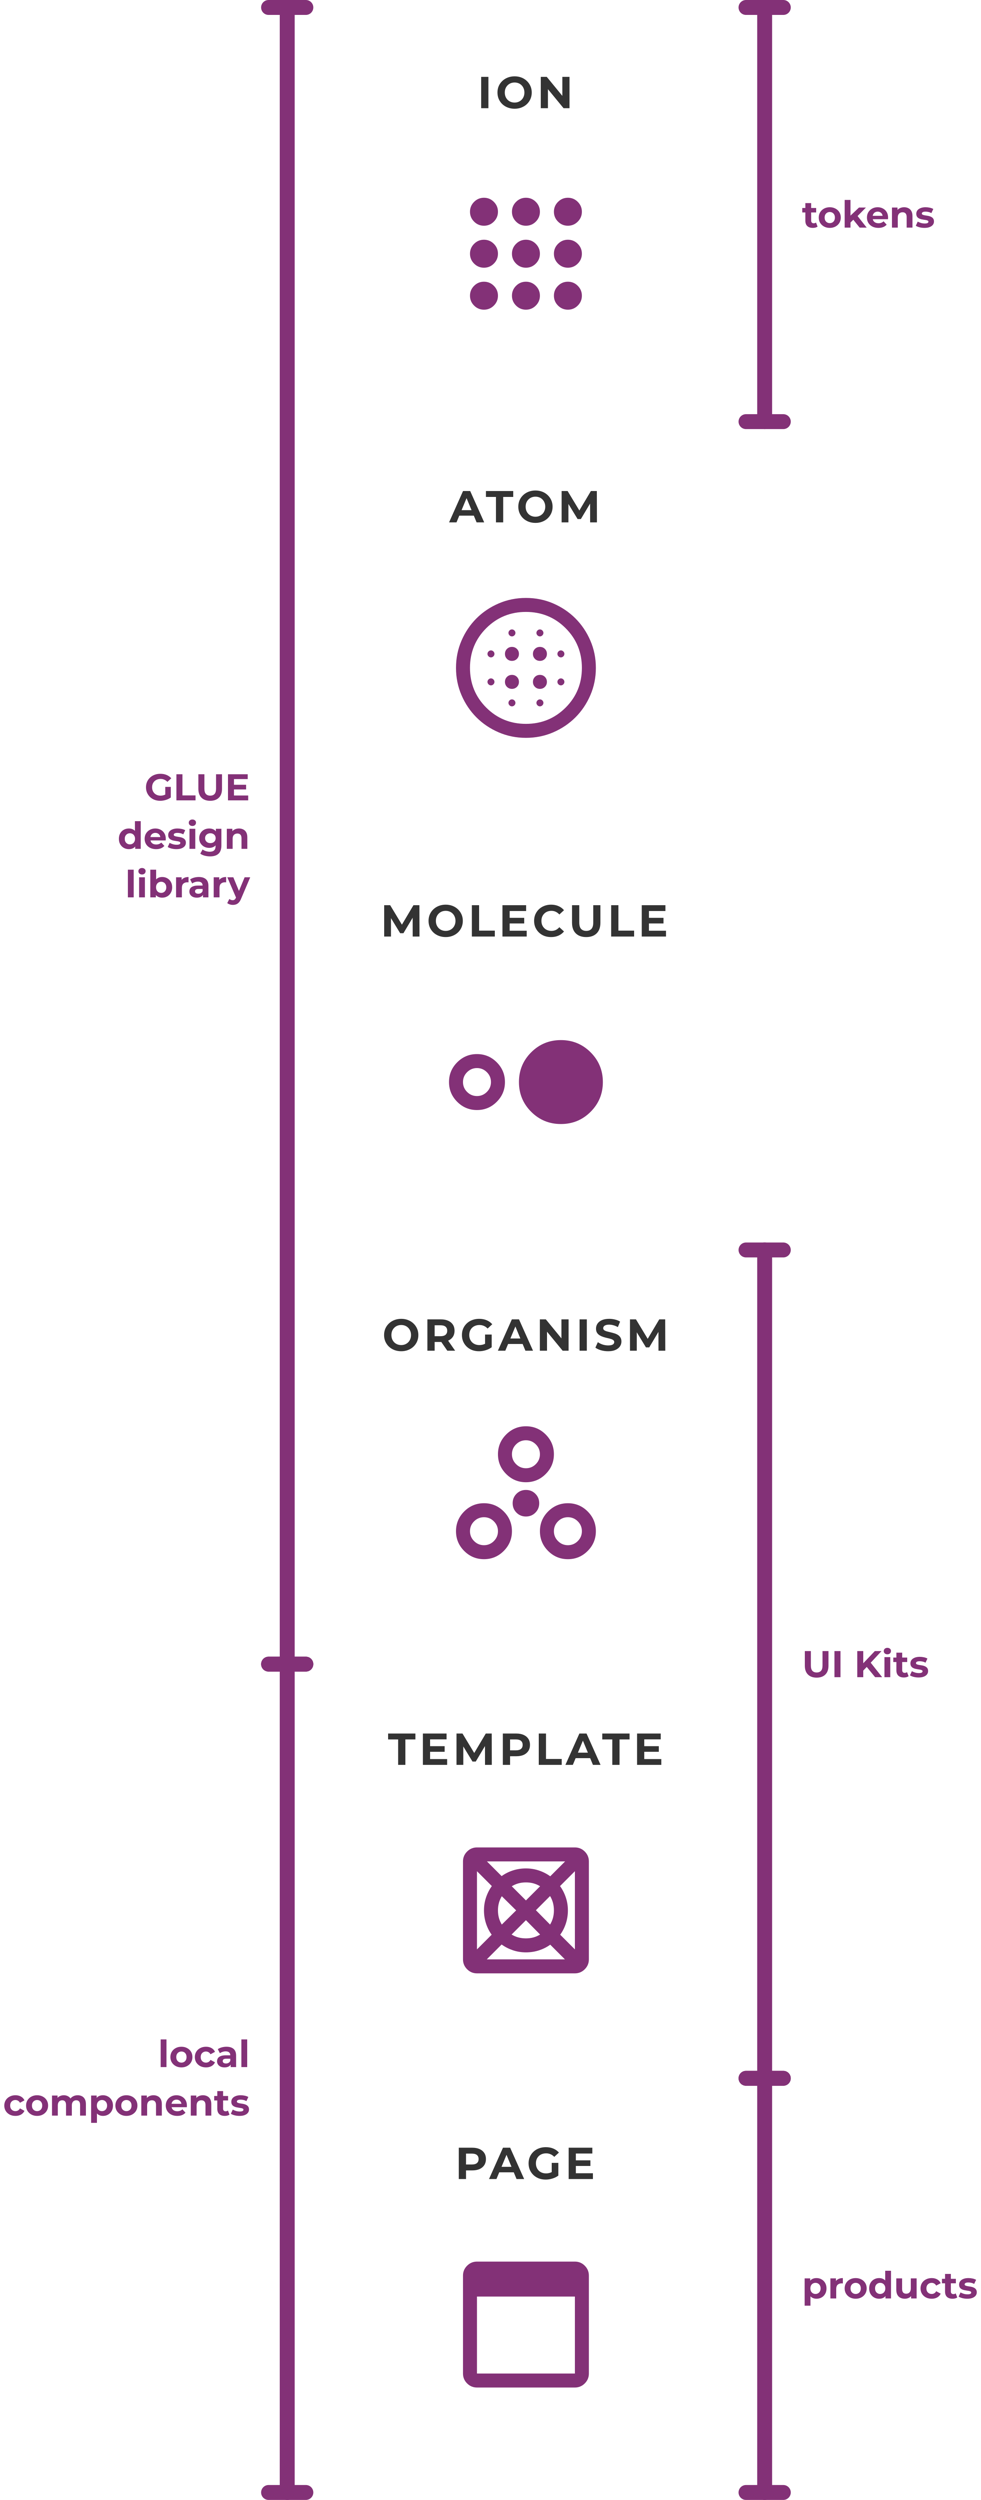<svg width="263" height="670" viewBox="0 0 263 670" fill="none" xmlns="http://www.w3.org/2000/svg">
<path d="M42.958 214.62C42.405 214.62 41.895 214.533 41.428 214.36C40.968 214.18 40.565 213.927 40.218 213.6C39.878 213.273 39.611 212.89 39.418 212.45C39.231 212.01 39.138 211.527 39.138 211C39.138 210.473 39.231 209.99 39.418 209.55C39.611 209.11 39.881 208.727 40.228 208.4C40.575 208.073 40.981 207.823 41.448 207.65C41.915 207.47 42.428 207.38 42.988 207.38C43.608 207.38 44.165 207.483 44.658 207.69C45.158 207.897 45.578 208.197 45.918 208.59L44.878 209.55C44.625 209.283 44.348 209.087 44.048 208.96C43.748 208.827 43.421 208.76 43.068 208.76C42.728 208.76 42.418 208.813 42.138 208.92C41.858 209.027 41.615 209.18 41.408 209.38C41.208 209.58 41.051 209.817 40.938 210.09C40.831 210.363 40.778 210.667 40.778 211C40.778 211.327 40.831 211.627 40.938 211.9C41.051 212.173 41.208 212.413 41.408 212.62C41.615 212.82 41.855 212.973 42.128 213.08C42.408 213.187 42.715 213.24 43.048 213.24C43.368 213.24 43.678 213.19 43.978 213.09C44.285 212.983 44.581 212.807 44.868 212.56L45.788 213.73C45.408 214.017 44.965 214.237 44.458 214.39C43.958 214.543 43.458 214.62 42.958 214.62ZM44.308 213.52V210.89H45.788V213.73L44.308 213.52ZM47.293 214.5V207.5H48.913V213.18H52.423V214.5H47.293ZM56.35 214.62C55.357 214.62 54.58 214.343 54.02 213.79C53.46 213.237 53.18 212.447 53.18 211.42V207.5H54.8V211.36C54.8 212.027 54.937 212.507 55.21 212.8C55.483 213.093 55.867 213.24 56.36 213.24C56.853 213.24 57.237 213.093 57.51 212.8C57.783 212.507 57.92 212.027 57.92 211.36V207.5H59.52V211.42C59.52 212.447 59.24 213.237 58.68 213.79C58.12 214.343 57.343 214.62 56.35 214.62ZM62.611 210.32H65.981V211.58H62.611V210.32ZM62.731 213.2H66.541V214.5H61.121V207.5H66.411V208.8H62.731V213.2ZM34.561 227.58C34.055 227.58 33.598 227.467 33.191 227.24C32.785 227.007 32.461 226.683 32.221 226.27C31.988 225.857 31.871 225.37 31.871 224.81C31.871 224.243 31.988 223.753 32.221 223.34C32.461 222.927 32.785 222.607 33.191 222.38C33.598 222.153 34.055 222.04 34.561 222.04C35.015 222.04 35.411 222.14 35.751 222.34C36.091 222.54 36.355 222.843 36.541 223.25C36.728 223.657 36.821 224.177 36.821 224.81C36.821 225.437 36.731 225.957 36.551 226.37C36.371 226.777 36.111 227.08 35.771 227.28C35.438 227.48 35.035 227.58 34.561 227.58ZM34.831 226.3C35.085 226.3 35.315 226.24 35.521 226.12C35.728 226 35.891 225.83 36.011 225.61C36.138 225.383 36.201 225.117 36.201 224.81C36.201 224.497 36.138 224.23 36.011 224.01C35.891 223.79 35.728 223.62 35.521 223.5C35.315 223.38 35.085 223.32 34.831 223.32C34.571 223.32 34.338 223.38 34.131 223.5C33.925 223.62 33.758 223.79 33.631 224.01C33.511 224.23 33.451 224.497 33.451 224.81C33.451 225.117 33.511 225.383 33.631 225.61C33.758 225.83 33.925 226 34.131 226.12C34.338 226.24 34.571 226.3 34.831 226.3ZM36.241 227.5V226.4L36.271 224.8L36.171 223.21V220.08H37.731V227.5H36.241ZM41.845 227.58C41.232 227.58 40.692 227.46 40.225 227.22C39.765 226.98 39.408 226.653 39.155 226.24C38.902 225.82 38.775 225.343 38.775 224.81C38.775 224.27 38.898 223.793 39.145 223.38C39.398 222.96 39.742 222.633 40.175 222.4C40.608 222.16 41.098 222.04 41.645 222.04C42.172 222.04 42.645 222.153 43.065 222.38C43.492 222.6 43.828 222.92 44.075 223.34C44.322 223.753 44.445 224.25 44.445 224.83C44.445 224.89 44.442 224.96 44.435 225.04C44.428 225.113 44.422 225.183 44.415 225.25H40.045V224.34H43.595L42.995 224.61C42.995 224.33 42.938 224.087 42.825 223.88C42.712 223.673 42.555 223.513 42.355 223.4C42.155 223.28 41.922 223.22 41.655 223.22C41.388 223.22 41.152 223.28 40.945 223.4C40.745 223.513 40.588 223.677 40.475 223.89C40.362 224.097 40.305 224.343 40.305 224.63V224.87C40.305 225.163 40.368 225.423 40.495 225.65C40.628 225.87 40.812 226.04 41.045 226.16C41.285 226.273 41.565 226.33 41.885 226.33C42.172 226.33 42.422 226.287 42.635 226.2C42.855 226.113 43.055 225.983 43.235 225.81L44.065 226.71C43.818 226.99 43.508 227.207 43.135 227.36C42.762 227.507 42.332 227.58 41.845 227.58ZM47.294 227.58C46.834 227.58 46.39 227.527 45.964 227.42C45.544 227.307 45.21 227.167 44.964 227L45.484 225.88C45.73 226.033 46.02 226.16 46.354 226.26C46.694 226.353 47.027 226.4 47.354 226.4C47.714 226.4 47.967 226.357 48.114 226.27C48.267 226.183 48.344 226.063 48.344 225.91C48.344 225.783 48.284 225.69 48.164 225.63C48.05 225.563 47.897 225.513 47.704 225.48C47.51 225.447 47.297 225.413 47.064 225.38C46.837 225.347 46.607 225.303 46.374 225.25C46.14 225.19 45.927 225.103 45.734 224.99C45.54 224.877 45.384 224.723 45.264 224.53C45.15 224.337 45.094 224.087 45.094 223.78C45.094 223.44 45.19 223.14 45.384 222.88C45.584 222.62 45.87 222.417 46.244 222.27C46.617 222.117 47.064 222.04 47.584 222.04C47.95 222.04 48.324 222.08 48.704 222.16C49.084 222.24 49.4 222.357 49.654 222.51L49.134 223.62C48.874 223.467 48.61 223.363 48.344 223.31C48.084 223.25 47.83 223.22 47.584 223.22C47.237 223.22 46.984 223.267 46.824 223.36C46.664 223.453 46.584 223.573 46.584 223.72C46.584 223.853 46.64 223.953 46.754 224.02C46.874 224.087 47.03 224.14 47.224 224.18C47.417 224.22 47.627 224.257 47.854 224.29C48.087 224.317 48.32 224.36 48.554 224.42C48.787 224.48 48.997 224.567 49.184 224.68C49.377 224.787 49.534 224.937 49.654 225.13C49.774 225.317 49.834 225.563 49.834 225.87C49.834 226.203 49.734 226.5 49.534 226.76C49.334 227.013 49.044 227.213 48.664 227.36C48.29 227.507 47.834 227.58 47.294 227.58ZM50.796 227.5V222.12H52.356V227.5H50.796ZM51.576 221.37C51.289 221.37 51.056 221.287 50.876 221.12C50.696 220.953 50.606 220.747 50.606 220.5C50.606 220.253 50.696 220.047 50.876 219.88C51.056 219.713 51.289 219.63 51.576 219.63C51.863 219.63 52.096 219.71 52.276 219.87C52.456 220.023 52.546 220.223 52.546 220.47C52.546 220.73 52.456 220.947 52.276 221.12C52.103 221.287 51.87 221.37 51.576 221.37ZM56.334 229.52C55.827 229.52 55.337 229.457 54.864 229.33C54.397 229.21 54.007 229.027 53.694 228.78L54.314 227.66C54.541 227.847 54.827 227.993 55.174 228.1C55.527 228.213 55.874 228.27 56.214 228.27C56.767 228.27 57.167 228.147 57.414 227.9C57.667 227.653 57.794 227.287 57.794 226.8V225.99L57.894 224.64L57.874 223.28V222.12H59.354V226.6C59.354 227.6 59.094 228.337 58.574 228.81C58.054 229.283 57.307 229.52 56.334 229.52ZM56.094 227.24C55.594 227.24 55.141 227.133 54.734 226.92C54.334 226.7 54.011 226.397 53.764 226.01C53.524 225.617 53.404 225.16 53.404 224.64C53.404 224.113 53.524 223.657 53.764 223.27C54.011 222.877 54.334 222.573 54.734 222.36C55.141 222.147 55.594 222.04 56.094 222.04C56.547 222.04 56.947 222.133 57.294 222.32C57.641 222.5 57.911 222.783 58.104 223.17C58.297 223.55 58.394 224.04 58.394 224.64C58.394 225.233 58.297 225.723 58.104 226.11C57.911 226.49 57.641 226.773 57.294 226.96C56.947 227.147 56.547 227.24 56.094 227.24ZM56.404 225.96C56.677 225.96 56.921 225.907 57.134 225.8C57.347 225.687 57.514 225.53 57.634 225.33C57.754 225.13 57.814 224.9 57.814 224.64C57.814 224.373 57.754 224.143 57.634 223.95C57.514 223.75 57.347 223.597 57.134 223.49C56.921 223.377 56.677 223.32 56.404 223.32C56.131 223.32 55.887 223.377 55.674 223.49C55.461 223.597 55.291 223.75 55.164 223.95C55.044 224.143 54.984 224.373 54.984 224.64C54.984 224.9 55.044 225.13 55.164 225.33C55.291 225.53 55.461 225.687 55.674 225.8C55.887 225.907 56.131 225.96 56.404 225.96ZM64.076 222.04C64.503 222.04 64.883 222.127 65.216 222.3C65.556 222.467 65.823 222.727 66.016 223.08C66.209 223.427 66.306 223.873 66.306 224.42V227.5H64.746V224.66C64.746 224.227 64.649 223.907 64.456 223.7C64.269 223.493 64.003 223.39 63.656 223.39C63.409 223.39 63.186 223.443 62.986 223.55C62.793 223.65 62.639 223.807 62.526 224.02C62.419 224.233 62.366 224.507 62.366 224.84V227.5H60.806V222.12H62.296V223.61L62.016 223.16C62.209 222.8 62.486 222.523 62.846 222.33C63.206 222.137 63.616 222.04 64.076 222.04ZM34.282 240.5V233.08H35.843V240.5H34.282ZM37.29 240.5V235.12H38.85V240.5H37.29ZM38.07 234.37C37.784 234.37 37.55 234.287 37.37 234.12C37.19 233.953 37.1 233.747 37.1 233.5C37.1 233.253 37.19 233.047 37.37 232.88C37.55 232.713 37.784 232.63 38.07 232.63C38.357 232.63 38.59 232.71 38.77 232.87C38.95 233.023 39.04 233.223 39.04 233.47C39.04 233.73 38.95 233.947 38.77 234.12C38.597 234.287 38.364 234.37 38.07 234.37ZM43.478 240.58C43.005 240.58 42.598 240.48 42.258 240.28C41.918 240.08 41.658 239.777 41.478 239.37C41.298 238.957 41.208 238.437 41.208 237.81C41.208 237.177 41.301 236.657 41.488 236.25C41.681 235.843 41.948 235.54 42.288 235.34C42.628 235.14 43.025 235.04 43.478 235.04C43.985 235.04 44.438 235.153 44.838 235.38C45.245 235.607 45.565 235.927 45.798 236.34C46.038 236.753 46.158 237.243 46.158 237.81C46.158 238.37 46.038 238.857 45.798 239.27C45.565 239.683 45.245 240.007 44.838 240.24C44.438 240.467 43.985 240.58 43.478 240.58ZM40.298 240.5V233.08H41.858V236.21L41.758 237.8L41.788 239.4V240.5H40.298ZM43.208 239.3C43.468 239.3 43.698 239.24 43.898 239.12C44.105 239 44.268 238.83 44.388 238.61C44.515 238.383 44.578 238.117 44.578 237.81C44.578 237.497 44.515 237.23 44.388 237.01C44.268 236.79 44.105 236.62 43.898 236.5C43.698 236.38 43.468 236.32 43.208 236.32C42.948 236.32 42.715 236.38 42.508 236.5C42.301 236.62 42.138 236.79 42.018 237.01C41.898 237.23 41.838 237.497 41.838 237.81C41.838 238.117 41.898 238.383 42.018 238.61C42.138 238.83 42.301 239 42.508 239.12C42.715 239.24 42.948 239.3 43.208 239.3ZM47.202 240.5V235.12H48.692V236.64L48.482 236.2C48.642 235.82 48.899 235.533 49.252 235.34C49.606 235.14 50.036 235.04 50.542 235.04V236.48C50.476 236.473 50.416 236.47 50.362 236.47C50.309 236.463 50.252 236.46 50.192 236.46C49.766 236.46 49.419 236.583 49.152 236.83C48.892 237.07 48.762 237.447 48.762 237.96V240.5H47.202ZM54.418 240.5V239.45L54.318 239.22V237.34C54.318 237.007 54.215 236.747 54.008 236.56C53.808 236.373 53.498 236.28 53.078 236.28C52.792 236.28 52.508 236.327 52.228 236.42C51.955 236.507 51.722 236.627 51.528 236.78L50.968 235.69C51.262 235.483 51.615 235.323 52.028 235.21C52.442 235.097 52.862 235.04 53.288 235.04C54.108 235.04 54.745 235.233 55.198 235.62C55.652 236.007 55.878 236.61 55.878 237.43V240.5H54.418ZM52.778 240.58C52.358 240.58 51.998 240.51 51.698 240.37C51.398 240.223 51.168 240.027 51.008 239.78C50.848 239.533 50.768 239.257 50.768 238.95C50.768 238.63 50.845 238.35 50.998 238.11C51.158 237.87 51.408 237.683 51.748 237.55C52.088 237.41 52.532 237.34 53.078 237.34H54.508V238.25H53.248C52.882 238.25 52.628 238.31 52.488 238.43C52.355 238.55 52.288 238.7 52.288 238.88C52.288 239.08 52.365 239.24 52.518 239.36C52.678 239.473 52.895 239.53 53.168 239.53C53.428 239.53 53.662 239.47 53.868 239.35C54.075 239.223 54.225 239.04 54.318 238.8L54.558 239.52C54.445 239.867 54.238 240.13 53.938 240.31C53.638 240.49 53.252 240.58 52.778 240.58ZM57.29 240.5V235.12H58.78V236.64L58.57 236.2C58.73 235.82 58.987 235.533 59.34 235.34C59.694 235.14 60.124 235.04 60.63 235.04V236.48C60.564 236.473 60.504 236.47 60.45 236.47C60.397 236.463 60.34 236.46 60.28 236.46C59.854 236.46 59.507 236.583 59.24 236.83C58.98 237.07 58.85 237.447 58.85 237.96V240.5H57.29ZM62.423 242.52C62.143 242.52 61.867 242.477 61.593 242.39C61.32 242.303 61.097 242.183 60.923 242.03L61.493 240.92C61.613 241.027 61.75 241.11 61.903 241.17C62.063 241.23 62.22 241.26 62.373 241.26C62.593 241.26 62.767 241.207 62.893 241.1C63.027 241 63.147 240.83 63.253 240.59L63.533 239.93L63.653 239.76L65.583 235.12H67.083L64.653 240.83C64.48 241.263 64.28 241.603 64.053 241.85C63.833 242.097 63.587 242.27 63.313 242.37C63.047 242.47 62.75 242.52 62.423 242.52ZM63.343 240.71L60.943 235.12H62.553L64.413 239.62L63.343 240.71Z" fill="#833177"/>
<path d="M72 2L82 2" stroke="#833177" stroke-width="4" stroke-linecap="round"/>
<path d="M77 446L77 2" stroke="#833177" stroke-width="4" stroke-linecap="round"/>
<path d="M72 446H82" stroke="#833177" stroke-width="4" stroke-linecap="round"/>
<path d="M43.072 554V546.58H44.632V554H43.072ZM48.639 554.08C48.066 554.08 47.556 553.96 47.109 553.72C46.669 553.48 46.319 553.153 46.059 552.74C45.806 552.32 45.679 551.843 45.679 551.31C45.679 550.77 45.806 550.293 46.059 549.88C46.319 549.46 46.669 549.133 47.109 548.9C47.556 548.66 48.066 548.54 48.639 548.54C49.206 548.54 49.713 548.66 50.159 548.9C50.606 549.133 50.956 549.457 51.209 549.87C51.463 550.283 51.589 550.763 51.589 551.31C51.589 551.843 51.463 552.32 51.209 552.74C50.956 553.153 50.606 553.48 50.159 553.72C49.713 553.96 49.206 554.08 48.639 554.08ZM48.639 552.8C48.899 552.8 49.133 552.74 49.339 552.62C49.546 552.5 49.709 552.33 49.829 552.11C49.949 551.883 50.009 551.617 50.009 551.31C50.009 550.997 49.949 550.73 49.829 550.51C49.709 550.29 49.546 550.12 49.339 550C49.133 549.88 48.899 549.82 48.639 549.82C48.379 549.82 48.146 549.88 47.939 550C47.733 550.12 47.566 550.29 47.439 550.51C47.319 550.73 47.259 550.997 47.259 551.31C47.259 551.617 47.319 551.883 47.439 552.11C47.566 552.33 47.733 552.5 47.939 552.62C48.146 552.74 48.379 552.8 48.639 552.8ZM55.232 554.08C54.652 554.08 54.135 553.963 53.682 553.73C53.229 553.49 52.872 553.16 52.612 552.74C52.359 552.32 52.232 551.843 52.232 551.31C52.232 550.77 52.359 550.293 52.612 549.88C52.872 549.46 53.229 549.133 53.682 548.9C54.135 548.66 54.652 548.54 55.232 548.54C55.799 548.54 56.292 548.66 56.712 548.9C57.132 549.133 57.442 549.47 57.642 549.91L56.432 550.56C56.292 550.307 56.115 550.12 55.902 550C55.695 549.88 55.469 549.82 55.222 549.82C54.955 549.82 54.715 549.88 54.502 550C54.289 550.12 54.119 550.29 53.992 550.51C53.872 550.73 53.812 550.997 53.812 551.31C53.812 551.623 53.872 551.89 53.992 552.11C54.119 552.33 54.289 552.5 54.502 552.62C54.715 552.74 54.955 552.8 55.222 552.8C55.469 552.8 55.695 552.743 55.902 552.63C56.115 552.51 56.292 552.32 56.432 552.06L57.642 552.72C57.442 553.153 57.132 553.49 56.712 553.73C56.292 553.963 55.799 554.08 55.232 554.08ZM61.84 554V552.95L61.74 552.72V550.84C61.74 550.507 61.637 550.247 61.43 550.06C61.23 549.873 60.92 549.78 60.5 549.78C60.214 549.78 59.93 549.827 59.65 549.92C59.377 550.007 59.144 550.127 58.95 550.28L58.39 549.19C58.684 548.983 59.037 548.823 59.45 548.71C59.864 548.597 60.284 548.54 60.71 548.54C61.53 548.54 62.167 548.733 62.62 549.12C63.074 549.507 63.3 550.11 63.3 550.93V554H61.84ZM60.2 554.08C59.78 554.08 59.42 554.01 59.12 553.87C58.82 553.723 58.59 553.527 58.43 553.28C58.27 553.033 58.19 552.757 58.19 552.45C58.19 552.13 58.267 551.85 58.42 551.61C58.58 551.37 58.83 551.183 59.17 551.05C59.51 550.91 59.954 550.84 60.5 550.84H61.93V551.75H60.67C60.304 551.75 60.05 551.81 59.91 551.93C59.777 552.05 59.71 552.2 59.71 552.38C59.71 552.58 59.787 552.74 59.94 552.86C60.1 552.973 60.317 553.03 60.59 553.03C60.85 553.03 61.084 552.97 61.29 552.85C61.497 552.723 61.647 552.54 61.74 552.3L61.98 553.02C61.867 553.367 61.66 553.63 61.36 553.81C61.06 553.99 60.674 554.08 60.2 554.08ZM64.712 554V546.58H66.272V554H64.712ZM4.148 567.08C3.568 567.08 3.051 566.963 2.598 566.73C2.145 566.49 1.788 566.16 1.528 565.74C1.275 565.32 1.148 564.843 1.148 564.31C1.148 563.77 1.275 563.293 1.528 562.88C1.788 562.46 2.145 562.133 2.598 561.9C3.051 561.66 3.568 561.54 4.148 561.54C4.715 561.54 5.208 561.66 5.628 561.9C6.048 562.133 6.358 562.47 6.558 562.91L5.348 563.56C5.208 563.307 5.031 563.12 4.818 563C4.611 562.88 4.385 562.82 4.138 562.82C3.871 562.82 3.631 562.88 3.418 563C3.205 563.12 3.035 563.29 2.908 563.51C2.788 563.73 2.728 563.997 2.728 564.31C2.728 564.623 2.788 564.89 2.908 565.11C3.035 565.33 3.205 565.5 3.418 565.62C3.631 565.74 3.871 565.8 4.138 565.8C4.385 565.8 4.611 565.743 4.818 565.63C5.031 565.51 5.208 565.32 5.348 565.06L6.558 565.72C6.358 566.153 6.048 566.49 5.628 566.73C5.208 566.963 4.715 567.08 4.148 567.08ZM9.948 567.08C9.375 567.08 8.865 566.96 8.418 566.72C7.978 566.48 7.628 566.153 7.368 565.74C7.115 565.32 6.988 564.843 6.988 564.31C6.988 563.77 7.115 563.293 7.368 562.88C7.628 562.46 7.978 562.133 8.418 561.9C8.865 561.66 9.375 561.54 9.948 561.54C10.515 561.54 11.021 561.66 11.468 561.9C11.915 562.133 12.265 562.457 12.518 562.87C12.771 563.283 12.898 563.763 12.898 564.31C12.898 564.843 12.771 565.32 12.518 565.74C12.265 566.153 11.915 566.48 11.468 566.72C11.021 566.96 10.515 567.08 9.948 567.08ZM9.948 565.8C10.208 565.8 10.441 565.74 10.648 565.62C10.855 565.5 11.018 565.33 11.138 565.11C11.258 564.883 11.318 564.617 11.318 564.31C11.318 563.997 11.258 563.73 11.138 563.51C11.018 563.29 10.855 563.12 10.648 563C10.441 562.88 10.208 562.82 9.948 562.82C9.688 562.82 9.455 562.88 9.248 563C9.041 563.12 8.875 563.29 8.748 563.51C8.628 563.73 8.568 563.997 8.568 564.31C8.568 564.617 8.628 564.883 8.748 565.11C8.875 565.33 9.041 565.5 9.248 565.62C9.455 565.74 9.688 565.8 9.948 565.8ZM20.831 561.54C21.257 561.54 21.634 561.627 21.961 561.8C22.294 561.967 22.554 562.227 22.741 562.58C22.934 562.927 23.031 563.373 23.031 563.92V567H21.471V564.16C21.471 563.727 21.381 563.407 21.201 563.2C21.021 562.993 20.767 562.89 20.441 562.89C20.214 562.89 20.011 562.943 19.831 563.05C19.651 563.15 19.511 563.303 19.411 563.51C19.311 563.717 19.261 563.98 19.261 564.3V567H17.701V564.16C17.701 563.727 17.611 563.407 17.431 563.2C17.257 562.993 17.007 562.89 16.681 562.89C16.454 562.89 16.251 562.943 16.071 563.05C15.891 563.15 15.751 563.303 15.651 563.51C15.551 563.717 15.501 563.98 15.501 564.3V567H13.941V561.62H15.431V563.09L15.151 562.66C15.337 562.293 15.601 562.017 15.941 561.83C16.287 561.637 16.681 561.54 17.121 561.54C17.614 561.54 18.044 561.667 18.411 561.92C18.784 562.167 19.031 562.547 19.151 563.06L18.601 562.91C18.781 562.49 19.067 562.157 19.461 561.91C19.861 561.663 20.317 561.54 20.831 561.54ZM27.609 567.08C27.156 567.08 26.759 566.98 26.419 566.78C26.079 566.58 25.812 566.277 25.619 565.87C25.432 565.457 25.339 564.937 25.339 564.31C25.339 563.677 25.429 563.157 25.609 562.75C25.789 562.343 26.049 562.04 26.389 561.84C26.729 561.64 27.136 561.54 27.609 561.54C28.116 561.54 28.569 561.657 28.969 561.89C29.376 562.117 29.696 562.437 29.929 562.85C30.169 563.263 30.289 563.75 30.289 564.31C30.289 564.877 30.169 565.367 29.929 565.78C29.696 566.193 29.376 566.513 28.969 566.74C28.569 566.967 28.116 567.08 27.609 567.08ZM24.429 568.94V561.62H25.919V562.72L25.889 564.32L25.989 565.91V568.94H24.429ZM27.339 565.8C27.599 565.8 27.829 565.74 28.029 565.62C28.236 565.5 28.399 565.33 28.519 565.11C28.646 564.883 28.709 564.617 28.709 564.31C28.709 563.997 28.646 563.73 28.519 563.51C28.399 563.29 28.236 563.12 28.029 563C27.829 562.88 27.599 562.82 27.339 562.82C27.079 562.82 26.846 562.88 26.639 563C26.432 563.12 26.269 563.29 26.149 563.51C26.029 563.73 25.969 563.997 25.969 564.31C25.969 564.617 26.029 564.883 26.149 565.11C26.269 565.33 26.432 565.5 26.639 565.62C26.846 565.74 27.079 565.8 27.339 565.8ZM33.893 567.08C33.32 567.08 32.81 566.96 32.363 566.72C31.923 566.48 31.573 566.153 31.313 565.74C31.06 565.32 30.933 564.843 30.933 564.31C30.933 563.77 31.06 563.293 31.313 562.88C31.573 562.46 31.923 562.133 32.363 561.9C32.81 561.66 33.32 561.54 33.893 561.54C34.46 561.54 34.967 561.66 35.413 561.9C35.86 562.133 36.21 562.457 36.463 562.87C36.717 563.283 36.843 563.763 36.843 564.31C36.843 564.843 36.717 565.32 36.463 565.74C36.21 566.153 35.86 566.48 35.413 566.72C34.967 566.96 34.46 567.08 33.893 567.08ZM33.893 565.8C34.153 565.8 34.387 565.74 34.593 565.62C34.8 565.5 34.963 565.33 35.083 565.11C35.203 564.883 35.263 564.617 35.263 564.31C35.263 563.997 35.203 563.73 35.083 563.51C34.963 563.29 34.8 563.12 34.593 563C34.387 562.88 34.153 562.82 33.893 562.82C33.633 562.82 33.4 562.88 33.193 563C32.987 563.12 32.82 563.29 32.693 563.51C32.573 563.73 32.513 563.997 32.513 564.31C32.513 564.617 32.573 564.883 32.693 565.11C32.82 565.33 32.987 565.5 33.193 565.62C33.4 565.74 33.633 565.8 33.893 565.8ZM41.156 561.54C41.583 561.54 41.963 561.627 42.296 561.8C42.636 561.967 42.903 562.227 43.096 562.58C43.289 562.927 43.386 563.373 43.386 563.92V567H41.826V564.16C41.826 563.727 41.729 563.407 41.536 563.2C41.349 562.993 41.083 562.89 40.736 562.89C40.489 562.89 40.266 562.943 40.066 563.05C39.873 563.15 39.719 563.307 39.606 563.52C39.499 563.733 39.446 564.007 39.446 564.34V567H37.886V561.62H39.376V563.11L39.096 562.66C39.289 562.3 39.566 562.023 39.926 561.83C40.286 561.637 40.696 561.54 41.156 561.54ZM47.509 567.08C46.896 567.08 46.356 566.96 45.889 566.72C45.429 566.48 45.072 566.153 44.819 565.74C44.566 565.32 44.439 564.843 44.439 564.31C44.439 563.77 44.562 563.293 44.809 562.88C45.062 562.46 45.406 562.133 45.839 561.9C46.273 561.66 46.763 561.54 47.309 561.54C47.836 561.54 48.309 561.653 48.729 561.88C49.156 562.1 49.492 562.42 49.739 562.84C49.986 563.253 50.109 563.75 50.109 564.33C50.109 564.39 50.106 564.46 50.099 564.54C50.093 564.613 50.086 564.683 50.079 564.75H45.709V563.84H49.259L48.659 564.11C48.659 563.83 48.602 563.587 48.489 563.38C48.376 563.173 48.219 563.013 48.019 562.9C47.819 562.78 47.586 562.72 47.319 562.72C47.053 562.72 46.816 562.78 46.609 562.9C46.409 563.013 46.252 563.177 46.139 563.39C46.026 563.597 45.969 563.843 45.969 564.13V564.37C45.969 564.663 46.032 564.923 46.159 565.15C46.292 565.37 46.476 565.54 46.709 565.66C46.949 565.773 47.229 565.83 47.549 565.83C47.836 565.83 48.086 565.787 48.299 565.7C48.519 565.613 48.719 565.483 48.899 565.31L49.729 566.21C49.483 566.49 49.172 566.707 48.799 566.86C48.426 567.007 47.996 567.08 47.509 567.08ZM54.418 561.54C54.844 561.54 55.224 561.627 55.558 561.8C55.898 561.967 56.164 562.227 56.358 562.58C56.551 562.927 56.648 563.373 56.648 563.92V567H55.088V564.16C55.088 563.727 54.991 563.407 54.798 563.2C54.611 562.993 54.344 562.89 53.998 562.89C53.751 562.89 53.528 562.943 53.328 563.05C53.134 563.15 52.981 563.307 52.868 563.52C52.761 563.733 52.708 564.007 52.708 564.34V567H51.148V561.62H52.638V563.11L52.358 562.66C52.551 562.3 52.828 562.023 53.188 561.83C53.548 561.637 53.958 561.54 54.418 561.54ZM60.262 567.08C59.629 567.08 59.135 566.92 58.782 566.6C58.428 566.273 58.252 565.79 58.252 565.15V560.43H59.812V565.13C59.812 565.357 59.872 565.533 59.992 565.66C60.112 565.78 60.275 565.84 60.482 565.84C60.728 565.84 60.938 565.773 61.112 565.64L61.532 566.74C61.372 566.853 61.178 566.94 60.952 567C60.732 567.053 60.502 567.08 60.262 567.08ZM57.422 562.94V561.74H61.152V562.94H57.422ZM64.218 567.08C63.758 567.08 63.314 567.027 62.888 566.92C62.468 566.807 62.134 566.667 61.888 566.5L62.407 565.38C62.654 565.533 62.944 565.66 63.278 565.76C63.617 565.853 63.951 565.9 64.278 565.9C64.638 565.9 64.891 565.857 65.037 565.77C65.191 565.683 65.267 565.563 65.267 565.41C65.267 565.283 65.207 565.19 65.088 565.13C64.974 565.063 64.821 565.013 64.627 564.98C64.434 564.947 64.221 564.913 63.987 564.88C63.761 564.847 63.531 564.803 63.297 564.75C63.064 564.69 62.851 564.603 62.657 564.49C62.464 564.377 62.307 564.223 62.188 564.03C62.074 563.837 62.017 563.587 62.017 563.28C62.017 562.94 62.114 562.64 62.307 562.38C62.508 562.12 62.794 561.917 63.167 561.77C63.541 561.617 63.987 561.54 64.507 561.54C64.874 561.54 65.248 561.58 65.627 561.66C66.007 561.74 66.324 561.857 66.578 562.01L66.058 563.12C65.797 562.967 65.534 562.863 65.267 562.81C65.007 562.75 64.754 562.72 64.507 562.72C64.161 562.72 63.907 562.767 63.748 562.86C63.587 562.953 63.508 563.073 63.508 563.22C63.508 563.353 63.564 563.453 63.678 563.52C63.797 563.587 63.954 563.64 64.147 563.68C64.341 563.72 64.551 563.757 64.778 563.79C65.011 563.817 65.244 563.86 65.478 563.92C65.711 563.98 65.921 564.067 66.108 564.18C66.301 564.287 66.457 564.437 66.578 564.63C66.698 564.817 66.757 565.063 66.757 565.37C66.757 565.703 66.657 566 66.457 566.26C66.257 566.513 65.968 566.713 65.588 566.86C65.214 567.007 64.757 567.08 64.218 567.08Z" fill="#833177"/>
<path d="M72 446H82" stroke="#833177" stroke-width="4" stroke-linecap="round"/>
<path d="M77 668L77 446" stroke="#833177" stroke-width="4" stroke-linecap="round"/>
<path d="M72 668H82" stroke="#833177" stroke-width="4" stroke-linecap="round"/>
<path d="M128.996 29V20.6H130.94V29H128.996ZM137.974 29.144C137.31 29.144 136.694 29.036 136.126 28.82C135.566 28.604 135.078 28.3 134.662 27.908C134.254 27.516 133.934 27.056 133.702 26.528C133.478 26 133.366 25.424 133.366 24.8C133.366 24.176 133.478 23.6 133.702 23.072C133.934 22.544 134.258 22.084 134.674 21.692C135.09 21.3 135.578 20.996 136.138 20.78C136.698 20.564 137.306 20.456 137.962 20.456C138.626 20.456 139.234 20.564 139.786 20.78C140.346 20.996 140.83 21.3 141.238 21.692C141.654 22.084 141.978 22.544 142.21 23.072C142.442 23.592 142.558 24.168 142.558 24.8C142.558 25.424 142.442 26.004 142.21 26.54C141.978 27.068 141.654 27.528 141.238 27.92C140.83 28.304 140.346 28.604 139.786 28.82C139.234 29.036 138.63 29.144 137.974 29.144ZM137.962 27.488C138.338 27.488 138.682 27.424 138.994 27.296C139.314 27.168 139.594 26.984 139.834 26.744C140.074 26.504 140.258 26.22 140.386 25.892C140.522 25.564 140.59 25.2 140.59 24.8C140.59 24.4 140.522 24.036 140.386 23.708C140.258 23.38 140.074 23.096 139.834 22.856C139.602 22.616 139.326 22.432 139.006 22.304C138.686 22.176 138.338 22.112 137.962 22.112C137.586 22.112 137.238 22.176 136.918 22.304C136.606 22.432 136.33 22.616 136.09 22.856C135.85 23.096 135.662 23.38 135.526 23.708C135.398 24.036 135.334 24.4 135.334 24.8C135.334 25.192 135.398 25.556 135.526 25.892C135.662 26.22 135.846 26.504 136.078 26.744C136.318 26.984 136.598 27.168 136.918 27.296C137.238 27.424 137.586 27.488 137.962 27.488ZM144.979 29V20.6H146.587L151.543 26.648H150.763V20.6H152.683V29H151.087L146.119 22.952H146.899V29H144.979Z" fill="#333333"/>
<mask id="mask0_1210_17580" style="mask-type:alpha" maskUnits="userSpaceOnUse" x="118" y="45" width="46" height="46">
<rect x="118.5" y="45.5" width="45" height="45" fill="#D9D9D9"/>
</mask>
<g mask="url(#mask0_1210_17580)">
<path d="M129.75 82.999C128.719 82.999 127.836 82.632 127.102 81.898C126.367 81.164 126 80.281 126 79.249C126 78.218 126.367 77.335 127.102 76.601C127.836 75.867 128.719 75.499 129.75 75.499C130.781 75.499 131.664 75.867 132.398 76.601C133.133 77.335 133.5 78.218 133.5 79.249C133.5 80.281 133.133 81.164 132.398 81.898C131.664 82.632 130.781 82.999 129.75 82.999ZM141 82.999C139.969 82.999 139.086 82.632 138.352 81.898C137.617 81.164 137.25 80.281 137.25 79.249C137.25 78.218 137.617 77.335 138.352 76.601C139.086 75.867 139.969 75.499 141 75.499C142.031 75.499 142.914 75.867 143.648 76.601C144.383 77.335 144.75 78.218 144.75 79.249C144.75 80.281 144.383 81.164 143.648 81.898C142.914 82.632 142.031 82.999 141 82.999ZM152.25 82.999C151.219 82.999 150.336 82.632 149.602 81.898C148.867 81.164 148.5 80.281 148.5 79.249C148.5 78.218 148.867 77.335 149.602 76.601C150.336 75.867 151.219 75.499 152.25 75.499C153.281 75.499 154.164 75.867 154.898 76.601C155.633 77.335 156 78.218 156 79.249C156 80.281 155.633 81.164 154.898 81.898C154.164 82.632 153.281 82.999 152.25 82.999ZM129.75 71.749C128.719 71.749 127.836 71.382 127.102 70.648C126.367 69.914 126 69.031 126 67.999C126 66.968 126.367 66.085 127.102 65.351C127.836 64.617 128.719 64.249 129.75 64.249C130.781 64.249 131.664 64.617 132.398 65.351C133.133 66.085 133.5 66.968 133.5 67.999C133.5 69.031 133.133 69.914 132.398 70.648C131.664 71.382 130.781 71.749 129.75 71.749ZM141 71.749C139.969 71.749 139.086 71.382 138.352 70.648C137.617 69.914 137.25 69.031 137.25 67.999C137.25 66.968 137.617 66.085 138.352 65.351C139.086 64.617 139.969 64.249 141 64.249C142.031 64.249 142.914 64.617 143.648 65.351C144.383 66.085 144.75 66.968 144.75 67.999C144.75 69.031 144.383 69.914 143.648 70.648C142.914 71.382 142.031 71.749 141 71.749ZM152.25 71.749C151.219 71.749 150.336 71.382 149.602 70.648C148.867 69.914 148.5 69.031 148.5 67.999C148.5 66.968 148.867 66.085 149.602 65.351C150.336 64.617 151.219 64.249 152.25 64.249C153.281 64.249 154.164 64.617 154.898 65.351C155.633 66.085 156 66.968 156 67.999C156 69.031 155.633 69.914 154.898 70.648C154.164 71.382 153.281 71.749 152.25 71.749ZM129.75 60.499C128.719 60.499 127.836 60.132 127.102 59.398C126.367 58.664 126 57.781 126 56.749C126 55.718 126.367 54.835 127.102 54.101C127.836 53.367 128.719 52.999 129.75 52.999C130.781 52.999 131.664 53.367 132.398 54.101C133.133 54.835 133.5 55.718 133.5 56.749C133.5 57.781 133.133 58.664 132.398 59.398C131.664 60.132 130.781 60.499 129.75 60.499ZM141 60.499C139.969 60.499 139.086 60.132 138.352 59.398C137.617 58.664 137.25 57.781 137.25 56.749C137.25 55.718 137.617 54.835 138.352 54.101C139.086 53.367 139.969 52.999 141 52.999C142.031 52.999 142.914 53.367 143.648 54.101C144.383 54.835 144.75 55.718 144.75 56.749C144.75 57.781 144.383 58.664 143.648 59.398C142.914 60.132 142.031 60.499 141 60.499ZM152.25 60.499C151.219 60.499 150.336 60.132 149.602 59.398C148.867 58.664 148.5 57.781 148.5 56.749C148.5 55.718 148.867 54.835 149.602 54.101C150.336 53.367 151.219 52.999 152.25 52.999C153.281 52.999 154.164 53.367 154.898 54.101C155.633 54.835 156 55.718 156 56.749C156 57.781 155.633 58.664 154.898 59.398C154.164 60.132 153.281 60.499 152.25 60.499Z" fill="#833177"/>
</g>
<path d="M120.392 140L124.136 131.6H126.056L129.812 140H127.772L124.7 132.584H125.468L122.384 140H120.392ZM122.264 138.2L122.78 136.724H127.1L127.628 138.2H122.264ZM132.962 140V133.184H130.274V131.6H137.594V133.184H134.906V140H132.962ZM143.562 140.144C142.898 140.144 142.282 140.036 141.714 139.82C141.154 139.604 140.666 139.3 140.25 138.908C139.842 138.516 139.522 138.056 139.29 137.528C139.066 137 138.954 136.424 138.954 135.8C138.954 135.176 139.066 134.6 139.29 134.072C139.522 133.544 139.846 133.084 140.262 132.692C140.678 132.3 141.166 131.996 141.726 131.78C142.286 131.564 142.894 131.456 143.55 131.456C144.214 131.456 144.822 131.564 145.374 131.78C145.934 131.996 146.418 132.3 146.826 132.692C147.242 133.084 147.566 133.544 147.798 134.072C148.03 134.592 148.146 135.168 148.146 135.8C148.146 136.424 148.03 137.004 147.798 137.54C147.566 138.068 147.242 138.528 146.826 138.92C146.418 139.304 145.934 139.604 145.374 139.82C144.822 140.036 144.218 140.144 143.562 140.144ZM143.55 138.488C143.926 138.488 144.27 138.424 144.582 138.296C144.902 138.168 145.182 137.984 145.422 137.744C145.662 137.504 145.846 137.22 145.974 136.892C146.11 136.564 146.178 136.2 146.178 135.8C146.178 135.4 146.11 135.036 145.974 134.708C145.846 134.38 145.662 134.096 145.422 133.856C145.19 133.616 144.914 133.432 144.594 133.304C144.274 133.176 143.926 133.112 143.55 133.112C143.174 133.112 142.826 133.176 142.506 133.304C142.194 133.432 141.918 133.616 141.678 133.856C141.438 134.096 141.25 134.38 141.114 134.708C140.986 135.036 140.922 135.4 140.922 135.8C140.922 136.192 140.986 136.556 141.114 136.892C141.25 137.22 141.434 137.504 141.666 137.744C141.906 137.984 142.186 138.168 142.506 138.296C142.826 138.424 143.174 138.488 143.55 138.488ZM150.567 140V131.6H152.175L155.751 137.528H154.899L158.415 131.6H160.011L160.035 140H158.211L158.199 134.396H158.535L155.727 139.112H154.851L151.983 134.396H152.391V140H150.567Z" fill="#333333"/>
<mask id="mask1_1210_17580" style="mask-type:alpha" maskUnits="userSpaceOnUse" x="118" y="156" width="46" height="46">
<rect x="118.5" y="156.5" width="45" height="45" fill="#D9D9D9"/>
</mask>
<g mask="url(#mask1_1210_17580)">
<path d="M137.25 177.125C137.781 177.125 138.227 176.945 138.586 176.586C138.945 176.227 139.125 175.781 139.125 175.25C139.125 174.719 138.945 174.273 138.586 173.914C138.227 173.555 137.781 173.375 137.25 173.375C136.719 173.375 136.273 173.555 135.914 173.914C135.555 174.273 135.375 174.719 135.375 175.25C135.375 175.781 135.555 176.227 135.914 176.586C136.273 176.945 136.719 177.125 137.25 177.125ZM137.25 184.625C137.781 184.625 138.227 184.445 138.586 184.086C138.945 183.727 139.125 183.281 139.125 182.75C139.125 182.219 138.945 181.773 138.586 181.414C138.227 181.055 137.781 180.875 137.25 180.875C136.719 180.875 136.273 181.055 135.914 181.414C135.555 181.773 135.375 182.219 135.375 182.75C135.375 183.281 135.555 183.727 135.914 184.086C136.273 184.445 136.719 184.625 137.25 184.625ZM131.625 176.188C131.875 176.188 132.094 176.094 132.281 175.906C132.469 175.719 132.562 175.5 132.562 175.25C132.562 175 132.469 174.781 132.281 174.594C132.094 174.406 131.875 174.312 131.625 174.312C131.375 174.312 131.156 174.406 130.969 174.594C130.781 174.781 130.688 175 130.688 175.25C130.688 175.5 130.781 175.719 130.969 175.906C131.156 176.094 131.375 176.188 131.625 176.188ZM137.25 189.312C137.5 189.312 137.719 189.219 137.906 189.031C138.094 188.844 138.188 188.625 138.188 188.375C138.188 188.125 138.094 187.906 137.906 187.719C137.719 187.531 137.5 187.438 137.25 187.438C137 187.438 136.781 187.531 136.594 187.719C136.406 187.906 136.312 188.125 136.312 188.375C136.312 188.625 136.406 188.844 136.594 189.031C136.781 189.219 137 189.312 137.25 189.312ZM131.625 183.688C131.875 183.688 132.094 183.594 132.281 183.406C132.469 183.219 132.562 183 132.562 182.75C132.562 182.5 132.469 182.281 132.281 182.094C132.094 181.906 131.875 181.812 131.625 181.812C131.375 181.812 131.156 181.906 130.969 182.094C130.781 182.281 130.688 182.5 130.688 182.75C130.688 183 130.781 183.219 130.969 183.406C131.156 183.594 131.375 183.688 131.625 183.688ZM137.25 170.562C137.5 170.562 137.719 170.469 137.906 170.281C138.094 170.094 138.188 169.875 138.188 169.625C138.188 169.375 138.094 169.156 137.906 168.969C137.719 168.781 137.5 168.688 137.25 168.688C137 168.688 136.781 168.781 136.594 168.969C136.406 169.156 136.312 169.375 136.312 169.625C136.312 169.875 136.406 170.094 136.594 170.281C136.781 170.469 137 170.562 137.25 170.562ZM144.75 177.125C145.281 177.125 145.727 176.945 146.086 176.586C146.445 176.227 146.625 175.781 146.625 175.25C146.625 174.719 146.445 174.273 146.086 173.914C145.727 173.555 145.281 173.375 144.75 173.375C144.219 173.375 143.773 173.555 143.414 173.914C143.055 174.273 142.875 174.719 142.875 175.25C142.875 175.781 143.055 176.227 143.414 176.586C143.773 176.945 144.219 177.125 144.75 177.125ZM144.75 170.562C145 170.562 145.219 170.469 145.406 170.281C145.594 170.094 145.688 169.875 145.688 169.625C145.688 169.375 145.594 169.156 145.406 168.969C145.219 168.781 145 168.688 144.75 168.688C144.5 168.688 144.281 168.781 144.094 168.969C143.906 169.156 143.812 169.375 143.812 169.625C143.812 169.875 143.906 170.094 144.094 170.281C144.281 170.469 144.5 170.562 144.75 170.562ZM150.375 183.688C150.625 183.688 150.844 183.594 151.031 183.406C151.219 183.219 151.312 183 151.312 182.75C151.312 182.5 151.219 182.281 151.031 182.094C150.844 181.906 150.625 181.812 150.375 181.812C150.125 181.812 149.906 181.906 149.719 182.094C149.531 182.281 149.438 182.5 149.438 182.75C149.438 183 149.531 183.219 149.719 183.406C149.906 183.594 150.125 183.688 150.375 183.688ZM150.375 176.188C150.625 176.188 150.844 176.094 151.031 175.906C151.219 175.719 151.312 175.5 151.312 175.25C151.312 175 151.219 174.781 151.031 174.594C150.844 174.406 150.625 174.312 150.375 174.312C150.125 174.312 149.906 174.406 149.719 174.594C149.531 174.781 149.438 175 149.438 175.25C149.438 175.5 149.531 175.719 149.719 175.906C149.906 176.094 150.125 176.188 150.375 176.188ZM141 197.75C138.406 197.75 135.969 197.258 133.687 196.273C131.406 195.289 129.422 193.953 127.734 192.266C126.047 190.578 124.711 188.594 123.727 186.313C122.742 184.031 122.25 181.594 122.25 179C122.25 176.406 122.742 173.969 123.727 171.687C124.711 169.406 126.047 167.422 127.734 165.734C129.422 164.047 131.406 162.711 133.687 161.727C135.969 160.742 138.406 160.25 141 160.25C143.594 160.25 146.031 160.742 148.313 161.727C150.594 162.711 152.578 164.047 154.266 165.734C155.953 167.422 157.289 169.406 158.273 171.687C159.258 173.969 159.75 176.406 159.75 179C159.75 181.594 159.258 184.031 158.273 186.313C157.289 188.594 155.953 190.578 154.266 192.266C152.578 193.953 150.594 195.289 148.313 196.273C146.031 197.258 143.594 197.75 141 197.75ZM141 194C145.188 194 148.734 192.547 151.641 189.641C154.547 186.734 156 183.188 156 179C156 174.812 154.547 171.266 151.641 168.359C148.734 165.453 145.188 164 141 164C136.812 164 133.266 165.453 130.359 168.359C127.453 171.266 126 174.812 126 179C126 183.188 127.453 186.734 130.359 189.641C133.266 192.547 136.812 194 141 194ZM144.75 189.312C145 189.312 145.219 189.219 145.406 189.031C145.594 188.844 145.688 188.625 145.688 188.375C145.688 188.125 145.594 187.906 145.406 187.719C145.219 187.531 145 187.438 144.75 187.438C144.5 187.438 144.281 187.531 144.094 187.719C143.906 187.906 143.812 188.125 143.812 188.375C143.812 188.625 143.906 188.844 144.094 189.031C144.281 189.219 144.5 189.312 144.75 189.312ZM144.75 184.625C145.281 184.625 145.727 184.445 146.086 184.086C146.445 183.727 146.625 183.281 146.625 182.75C146.625 182.219 146.445 181.773 146.086 181.414C145.727 181.055 145.281 180.875 144.75 180.875C144.219 180.875 143.773 181.055 143.414 181.414C143.055 181.773 142.875 182.219 142.875 182.75C142.875 183.281 143.055 183.727 143.414 184.086C143.773 184.445 144.219 184.625 144.75 184.625Z" fill="#833177"/>
</g>
<path d="M102.996 251V242.6H104.604L108.18 248.528H107.328L110.844 242.6H112.44L112.464 251H110.64L110.628 245.396H110.964L108.156 250.112H107.28L104.412 245.396H104.82V251H102.996ZM119.497 251.144C118.833 251.144 118.217 251.036 117.649 250.82C117.089 250.604 116.601 250.3 116.185 249.908C115.777 249.516 115.457 249.056 115.225 248.528C115.001 248 114.889 247.424 114.889 246.8C114.889 246.176 115.001 245.6 115.225 245.072C115.457 244.544 115.781 244.084 116.197 243.692C116.613 243.3 117.101 242.996 117.661 242.78C118.221 242.564 118.829 242.456 119.485 242.456C120.149 242.456 120.757 242.564 121.309 242.78C121.869 242.996 122.353 243.3 122.761 243.692C123.177 244.084 123.501 244.544 123.733 245.072C123.965 245.592 124.081 246.168 124.081 246.8C124.081 247.424 123.965 248.004 123.733 248.54C123.501 249.068 123.177 249.528 122.761 249.92C122.353 250.304 121.869 250.604 121.309 250.82C120.757 251.036 120.153 251.144 119.497 251.144ZM119.485 249.488C119.861 249.488 120.205 249.424 120.517 249.296C120.837 249.168 121.117 248.984 121.357 248.744C121.597 248.504 121.781 248.22 121.909 247.892C122.045 247.564 122.113 247.2 122.113 246.8C122.113 246.4 122.045 246.036 121.909 245.708C121.781 245.38 121.597 245.096 121.357 244.856C121.125 244.616 120.849 244.432 120.529 244.304C120.209 244.176 119.861 244.112 119.485 244.112C119.109 244.112 118.761 244.176 118.441 244.304C118.129 244.432 117.853 244.616 117.613 244.856C117.373 245.096 117.185 245.38 117.049 245.708C116.921 246.036 116.857 246.4 116.857 246.8C116.857 247.192 116.921 247.556 117.049 247.892C117.185 248.22 117.369 248.504 117.601 248.744C117.841 248.984 118.121 249.168 118.441 249.296C118.761 249.424 119.109 249.488 119.485 249.488ZM126.502 251V242.6H128.446V249.416H132.658V251H126.502ZM136.492 245.984H140.536V247.496H136.492V245.984ZM136.636 249.44H141.208V251H134.704V242.6H141.052V244.16H136.636V249.44ZM147.735 251.144C147.087 251.144 146.483 251.04 145.923 250.832C145.371 250.616 144.891 250.312 144.483 249.92C144.075 249.528 143.755 249.068 143.523 248.54C143.299 248.012 143.187 247.432 143.187 246.8C143.187 246.168 143.299 245.588 143.523 245.06C143.755 244.532 144.075 244.072 144.483 243.68C144.899 243.288 145.383 242.988 145.935 242.78C146.487 242.564 147.091 242.456 147.747 242.456C148.475 242.456 149.131 242.584 149.715 242.84C150.307 243.088 150.803 243.456 151.203 243.944L149.955 245.096C149.667 244.768 149.347 244.524 148.995 244.364C148.643 244.196 148.259 244.112 147.843 244.112C147.451 244.112 147.091 244.176 146.763 244.304C146.435 244.432 146.151 244.616 145.911 244.856C145.671 245.096 145.483 245.38 145.347 245.708C145.219 246.036 145.155 246.4 145.155 246.8C145.155 247.2 145.219 247.564 145.347 247.892C145.483 248.22 145.671 248.504 145.911 248.744C146.151 248.984 146.435 249.168 146.763 249.296C147.091 249.424 147.451 249.488 147.843 249.488C148.259 249.488 148.643 249.408 148.995 249.248C149.347 249.08 149.667 248.828 149.955 248.492L151.203 249.644C150.803 250.132 150.307 250.504 149.715 250.76C149.131 251.016 148.471 251.144 147.735 251.144ZM157.161 251.144C155.969 251.144 155.037 250.812 154.365 250.148C153.693 249.484 153.357 248.536 153.357 247.304V242.6H155.301V247.232C155.301 248.032 155.465 248.608 155.793 248.96C156.121 249.312 156.581 249.488 157.173 249.488C157.765 249.488 158.225 249.312 158.553 248.96C158.881 248.608 159.045 248.032 159.045 247.232V242.6H160.965V247.304C160.965 248.536 160.629 249.484 159.957 250.148C159.285 250.812 158.353 251.144 157.161 251.144ZM163.846 251V242.6H165.79V249.416H170.002V251H163.846ZM173.836 245.984H177.88V247.496H173.836V245.984ZM173.98 249.44H178.552V251H172.048V242.6H178.396V244.16H173.98V249.44Z" fill="#333333"/>
<mask id="mask2_1210_17580" style="mask-type:alpha" maskUnits="userSpaceOnUse" x="118" y="267" width="46" height="46">
<rect x="118.5" y="267.5" width="45" height="45" fill="#D9D9D9"/>
</mask>
<g mask="url(#mask2_1210_17580)">
<path d="M127.875 297.5C125.812 297.5 124.047 296.766 122.578 295.297C121.109 293.828 120.375 292.063 120.375 290C120.375 287.937 121.109 286.172 122.578 284.703C124.047 283.234 125.812 282.5 127.875 282.5C129.938 282.5 131.703 283.234 133.172 284.703C134.641 286.172 135.375 287.937 135.375 290C135.375 292.063 134.641 293.828 133.172 295.297C131.703 296.766 129.938 297.5 127.875 297.5ZM127.875 293.75C128.906 293.75 129.789 293.383 130.523 292.648C131.258 291.914 131.625 291.031 131.625 290C131.625 288.969 131.258 288.086 130.523 287.352C129.789 286.617 128.906 286.25 127.875 286.25C126.844 286.25 125.961 286.617 125.227 287.352C124.492 288.086 124.125 288.969 124.125 290C124.125 291.031 124.492 291.914 125.227 292.648C125.961 293.383 126.844 293.75 127.875 293.75ZM150.375 301.25C147.25 301.25 144.594 300.156 142.406 297.969C140.219 295.781 139.125 293.125 139.125 290C139.125 286.875 140.219 284.219 142.406 282.031C144.594 279.844 147.25 278.75 150.375 278.75C153.5 278.75 156.156 279.844 158.344 282.031C160.531 284.219 161.625 286.875 161.625 290C161.625 293.125 160.531 295.781 158.344 297.969C156.156 300.156 153.5 301.25 150.375 301.25Z" fill="#833177"/>
</g>
<path d="M107.576 362.144C106.912 362.144 106.296 362.036 105.728 361.82C105.168 361.604 104.68 361.3 104.264 360.908C103.856 360.516 103.536 360.056 103.304 359.528C103.08 359 102.968 358.424 102.968 357.8C102.968 357.176 103.08 356.6 103.304 356.072C103.536 355.544 103.86 355.084 104.276 354.692C104.692 354.3 105.18 353.996 105.74 353.78C106.3 353.564 106.908 353.456 107.564 353.456C108.228 353.456 108.836 353.564 109.388 353.78C109.948 353.996 110.432 354.3 110.84 354.692C111.256 355.084 111.58 355.544 111.812 356.072C112.044 356.592 112.16 357.168 112.16 357.8C112.16 358.424 112.044 359.004 111.812 359.54C111.58 360.068 111.256 360.528 110.84 360.92C110.432 361.304 109.948 361.604 109.388 361.82C108.836 362.036 108.232 362.144 107.576 362.144ZM107.564 360.488C107.94 360.488 108.284 360.424 108.596 360.296C108.916 360.168 109.196 359.984 109.436 359.744C109.676 359.504 109.86 359.22 109.988 358.892C110.124 358.564 110.192 358.2 110.192 357.8C110.192 357.4 110.124 357.036 109.988 356.708C109.86 356.38 109.676 356.096 109.436 355.856C109.204 355.616 108.928 355.432 108.608 355.304C108.288 355.176 107.94 355.112 107.564 355.112C107.188 355.112 106.84 355.176 106.52 355.304C106.208 355.432 105.932 355.616 105.692 355.856C105.452 356.096 105.264 356.38 105.128 356.708C105 357.036 104.936 357.4 104.936 357.8C104.936 358.192 105 358.556 105.128 358.892C105.264 359.22 105.448 359.504 105.68 359.744C105.92 359.984 106.2 360.168 106.52 360.296C106.84 360.424 107.188 360.488 107.564 360.488ZM114.581 362V353.6H118.217C118.969 353.6 119.617 353.724 120.161 353.972C120.705 354.212 121.125 354.56 121.421 355.016C121.717 355.472 121.865 356.016 121.865 356.648C121.865 357.272 121.717 357.812 121.421 358.268C121.125 358.716 120.705 359.06 120.161 359.3C119.617 359.54 118.969 359.66 118.217 359.66H115.661L116.525 358.808V362H114.581ZM119.921 362L117.821 358.952H119.897L122.021 362H119.921ZM116.525 359.024L115.661 358.112H118.109C118.709 358.112 119.157 357.984 119.453 357.728C119.749 357.464 119.897 357.104 119.897 356.648C119.897 356.184 119.749 355.824 119.453 355.568C119.157 355.312 118.709 355.184 118.109 355.184H115.661L116.525 354.26V359.024ZM128.421 362.144C127.757 362.144 127.145 362.04 126.585 361.832C126.033 361.616 125.549 361.312 125.133 360.92C124.725 360.528 124.405 360.068 124.173 359.54C123.949 359.012 123.837 358.432 123.837 357.8C123.837 357.168 123.949 356.588 124.173 356.06C124.405 355.532 124.729 355.072 125.145 354.68C125.561 354.288 126.049 353.988 126.609 353.78C127.169 353.564 127.785 353.456 128.457 353.456C129.201 353.456 129.869 353.58 130.461 353.828C131.061 354.076 131.565 354.436 131.973 354.908L130.725 356.06C130.421 355.74 130.089 355.504 129.729 355.352C129.369 355.192 128.977 355.112 128.553 355.112C128.145 355.112 127.773 355.176 127.437 355.304C127.101 355.432 126.809 355.616 126.561 355.856C126.321 356.096 126.133 356.38 125.997 356.708C125.869 357.036 125.805 357.4 125.805 357.8C125.805 358.192 125.869 358.552 125.997 358.88C126.133 359.208 126.321 359.496 126.561 359.744C126.809 359.984 127.097 360.168 127.425 360.296C127.761 360.424 128.129 360.488 128.529 360.488C128.913 360.488 129.285 360.428 129.645 360.308C130.013 360.18 130.369 359.968 130.713 359.672L131.817 361.076C131.361 361.42 130.829 361.684 130.221 361.868C129.621 362.052 129.021 362.144 128.421 362.144ZM130.041 360.824V357.668H131.817V361.076L130.041 360.824ZM133.479 362L137.223 353.6H139.143L142.899 362H140.859L137.787 354.584H138.555L135.471 362H133.479ZM135.351 360.2L135.867 358.724H140.187L140.715 360.2H135.351ZM144.731 362V353.6H146.339L151.295 359.648H150.515V353.6H152.435V362H150.839L145.871 355.952H146.651V362H144.731ZM155.382 362V353.6H157.326V362H155.382ZM163.039 362.144C162.367 362.144 161.723 362.056 161.107 361.88C160.491 361.696 159.995 361.46 159.619 361.172L160.279 359.708C160.639 359.964 161.063 360.176 161.551 360.344C162.047 360.504 162.547 360.584 163.051 360.584C163.435 360.584 163.743 360.548 163.975 360.476C164.215 360.396 164.391 360.288 164.503 360.152C164.615 360.016 164.671 359.86 164.671 359.684C164.671 359.46 164.583 359.284 164.407 359.156C164.231 359.02 163.999 358.912 163.711 358.832C163.423 358.744 163.103 358.664 162.751 358.592C162.407 358.512 162.059 358.416 161.707 358.304C161.363 358.192 161.047 358.048 160.759 357.872C160.471 357.696 160.235 357.464 160.051 357.176C159.875 356.888 159.787 356.52 159.787 356.072C159.787 355.592 159.915 355.156 160.171 354.764C160.435 354.364 160.827 354.048 161.347 353.816C161.875 353.576 162.535 353.456 163.327 353.456C163.855 353.456 164.375 353.52 164.887 353.648C165.399 353.768 165.851 353.952 166.243 354.2L165.643 355.676C165.251 355.452 164.859 355.288 164.467 355.184C164.075 355.072 163.691 355.016 163.315 355.016C162.939 355.016 162.631 355.06 162.391 355.148C162.151 355.236 161.979 355.352 161.875 355.496C161.771 355.632 161.719 355.792 161.719 355.976C161.719 356.192 161.807 356.368 161.983 356.504C162.159 356.632 162.391 356.736 162.679 356.816C162.967 356.896 163.283 356.976 163.627 357.056C163.979 357.136 164.327 357.228 164.671 357.332C165.023 357.436 165.343 357.576 165.631 357.752C165.919 357.928 166.151 358.16 166.327 358.448C166.511 358.736 166.603 359.1 166.603 359.54C166.603 360.012 166.471 360.444 166.207 360.836C165.943 361.228 165.547 361.544 165.019 361.784C164.499 362.024 163.839 362.144 163.039 362.144ZM168.892 362V353.6H170.5L174.076 359.528H173.224L176.74 353.6H178.336L178.36 362H176.536L176.524 356.396H176.86L174.052 361.112H173.176L170.308 356.396H170.716V362H168.892Z" fill="#333333"/>
<mask id="mask3_1210_17580" style="mask-type:alpha" maskUnits="userSpaceOnUse" x="118" y="378" width="46" height="46">
<rect x="118.5" y="378.5" width="45" height="45" fill="#D9D9D9"/>
</mask>
<g mask="url(#mask3_1210_17580)">
<path d="M129.75 417.875C127.687 417.875 125.922 417.141 124.453 415.672C122.984 414.203 122.25 412.438 122.25 410.375C122.25 408.312 122.984 406.547 124.453 405.078C125.922 403.609 127.687 402.875 129.75 402.875C131.813 402.875 133.578 403.609 135.047 405.078C136.516 406.547 137.25 408.312 137.25 410.375C137.25 412.438 136.516 414.203 135.047 415.672C133.578 417.141 131.813 417.875 129.75 417.875ZM152.25 417.875C150.187 417.875 148.422 417.141 146.953 415.672C145.484 414.203 144.75 412.438 144.75 410.375C144.75 408.312 145.484 406.547 146.953 405.078C148.422 403.609 150.187 402.875 152.25 402.875C154.313 402.875 156.078 403.609 157.547 405.078C159.016 406.547 159.75 408.312 159.75 410.375C159.75 412.438 159.016 414.203 157.547 415.672C156.078 417.141 154.313 417.875 152.25 417.875ZM129.75 414.125C130.781 414.125 131.664 413.758 132.398 413.023C133.133 412.289 133.5 411.406 133.5 410.375C133.5 409.344 133.133 408.461 132.398 407.727C131.664 406.992 130.781 406.625 129.75 406.625C128.719 406.625 127.836 406.992 127.102 407.727C126.367 408.461 126 409.344 126 410.375C126 411.406 126.367 412.289 127.102 413.023C127.836 413.758 128.719 414.125 129.75 414.125ZM152.25 414.125C153.281 414.125 154.164 413.758 154.898 413.023C155.633 412.289 156 411.406 156 410.375C156 409.344 155.633 408.461 154.898 407.727C154.164 406.992 153.281 406.625 152.25 406.625C151.219 406.625 150.336 406.992 149.602 407.727C148.867 408.461 148.5 409.344 148.5 410.375C148.5 411.406 148.867 412.289 149.602 413.023C150.336 413.758 151.219 414.125 152.25 414.125ZM141 406.438C140 406.438 139.156 406.094 138.469 405.406C137.781 404.719 137.438 403.875 137.438 402.875C137.438 401.875 137.781 401.031 138.469 400.344C139.156 399.656 140 399.313 141 399.313C142 399.313 142.844 399.656 143.531 400.344C144.219 401.031 144.563 401.875 144.563 402.875C144.563 403.875 144.219 404.719 143.531 405.406C142.844 406.094 142 406.438 141 406.438ZM141 397.25C138.937 397.25 137.172 396.516 135.703 395.047C134.234 393.578 133.5 391.813 133.5 389.75C133.5 387.687 134.234 385.922 135.703 384.453C137.172 382.984 138.937 382.25 141 382.25C143.063 382.25 144.828 382.984 146.297 384.453C147.766 385.922 148.5 387.687 148.5 389.75C148.5 391.813 147.766 393.578 146.297 395.047C144.828 396.516 143.063 397.25 141 397.25ZM141 393.5C142.031 393.5 142.914 393.133 143.648 392.398C144.383 391.664 144.75 390.781 144.75 389.75C144.75 388.719 144.383 387.836 143.648 387.102C142.914 386.367 142.031 386 141 386C139.969 386 139.086 386.367 138.352 387.102C137.617 387.836 137.25 388.719 137.25 389.75C137.25 390.781 137.617 391.664 138.352 392.398C139.086 393.133 139.969 393.5 141 393.5Z" fill="#833177"/>
</g>
<path d="M106.736 473V466.184H104.048V464.6H111.368V466.184H108.68V473H106.736ZM115.162 467.984H119.206V469.496H115.162V467.984ZM115.306 471.44H119.878V473H113.374V464.6H119.722V466.16H115.306V471.44ZM122.385 473V464.6H123.993L127.569 470.528H126.717L130.233 464.6H131.829L131.853 473H130.029L130.017 467.396H130.353L127.545 472.112H126.669L123.801 467.396H124.209V473H122.385ZM134.806 473V464.6H138.442C139.194 464.6 139.842 464.724 140.386 464.972C140.93 465.212 141.35 465.56 141.646 466.016C141.942 466.472 142.09 467.016 142.09 467.648C142.09 468.272 141.942 468.812 141.646 469.268C141.35 469.724 140.93 470.076 140.386 470.324C139.842 470.564 139.194 470.684 138.442 470.684H135.886L136.75 469.808V473H134.806ZM136.75 470.024L135.886 469.1H138.334C138.934 469.1 139.382 468.972 139.678 468.716C139.974 468.46 140.122 468.104 140.122 467.648C140.122 467.184 139.974 466.824 139.678 466.568C139.382 466.312 138.934 466.184 138.334 466.184H135.886L136.75 465.26V470.024ZM144.438 473V464.6H146.382V471.416H150.594V473H144.438ZM151.583 473L155.327 464.6H157.247L161.003 473H158.963L155.891 465.584H156.659L153.575 473H151.583ZM153.455 471.2L153.971 469.724H158.291L158.819 471.2H153.455ZM164.152 473V466.184H161.464V464.6H168.784V466.184H166.096V473H164.152ZM172.578 467.984H176.622V469.496H172.578V467.984ZM172.722 471.44H177.294V473H170.79V464.6H177.138V466.16H172.722V471.44Z" fill="#333333"/>
<mask id="mask4_1210_17580" style="mask-type:alpha" maskUnits="userSpaceOnUse" x="118" y="489" width="46" height="46">
<rect x="118.5" y="489.5" width="45" height="45" fill="#D9D9D9"/>
</mask>
<g mask="url(#mask4_1210_17580)">
<path d="M130.5 525.125H151.453L147.516 521.188C146.609 521.844 145.602 522.352 144.492 522.711C143.383 523.07 142.219 523.25 141 523.25C139.781 523.25 138.617 523.062 137.508 522.687C136.398 522.312 135.391 521.797 134.484 521.141L130.5 525.125ZM127.875 522.453L131.812 518.516C131.156 517.609 130.648 516.602 130.289 515.492C129.93 514.383 129.75 513.219 129.75 512C129.75 510.781 129.937 509.617 130.312 508.508C130.687 507.398 131.203 506.391 131.859 505.484L127.875 501.5V522.453ZM134.531 515.797L138.375 512L134.531 508.203C134.188 508.766 133.93 509.359 133.758 509.984C133.586 510.609 133.5 511.281 133.5 512C133.5 512.719 133.586 513.391 133.758 514.016C133.93 514.641 134.188 515.234 134.531 515.797ZM141 519.5C141.719 519.5 142.391 519.414 143.016 519.242C143.641 519.07 144.234 518.812 144.797 518.469L141 514.625L137.156 518.469C137.719 518.812 138.32 519.07 138.961 519.242C139.602 519.414 140.281 519.5 141 519.5ZM141 509.328L144.797 505.531C144.234 505.188 143.641 504.93 143.016 504.758C142.391 504.586 141.719 504.5 141 504.5C140.281 504.5 139.609 504.586 138.984 504.758C138.359 504.93 137.766 505.188 137.203 505.531L141 509.328ZM147.469 515.797C147.812 515.234 148.07 514.641 148.242 514.016C148.414 513.391 148.5 512.719 148.5 512C148.5 511.281 148.414 510.602 148.242 509.961C148.07 509.32 147.812 508.719 147.469 508.156L143.672 511.953L147.469 515.797ZM154.125 522.453V501.5L150.141 505.484C150.797 506.391 151.312 507.398 151.687 508.508C152.062 509.617 152.25 510.781 152.25 512C152.25 513.219 152.07 514.383 151.711 515.492C151.352 516.602 150.844 517.609 150.188 518.516L154.125 522.453ZM147.516 502.859L151.5 498.875H130.547L134.484 502.812C135.391 502.156 136.398 501.648 137.508 501.289C138.617 500.93 139.781 500.75 141 500.75C142.219 500.75 143.383 500.937 144.492 501.312C145.602 501.687 146.609 502.203 147.516 502.859ZM127.875 528.875C126.844 528.875 125.961 528.508 125.227 527.773C124.492 527.039 124.125 526.156 124.125 525.125V498.875C124.125 497.844 124.492 496.961 125.227 496.227C125.961 495.492 126.844 495.125 127.875 495.125H154.125C155.156 495.125 156.039 495.492 156.773 496.227C157.508 496.961 157.875 497.844 157.875 498.875V525.125C157.875 526.156 157.508 527.039 156.773 527.773C156.039 528.508 155.156 528.875 154.125 528.875H127.875Z" fill="#833177"/>
</g>
<path d="M122.996 584V575.6H126.632C127.384 575.6 128.032 575.724 128.576 575.972C129.12 576.212 129.54 576.56 129.836 577.016C130.132 577.472 130.28 578.016 130.28 578.648C130.28 579.272 130.132 579.812 129.836 580.268C129.54 580.724 129.12 581.076 128.576 581.324C128.032 581.564 127.384 581.684 126.632 581.684H124.076L124.94 580.808V584H122.996ZM124.94 581.024L124.076 580.1H126.524C127.124 580.1 127.572 579.972 127.868 579.716C128.164 579.46 128.312 579.104 128.312 578.648C128.312 578.184 128.164 577.824 127.868 577.568C127.572 577.312 127.124 577.184 126.524 577.184H124.076L124.94 576.26V581.024ZM131.102 584L134.846 575.6H136.766L140.522 584H138.482L135.41 576.584H136.178L133.094 584H131.102ZM132.974 582.2L133.49 580.724H137.81L138.338 582.2H132.974ZM146.292 584.144C145.628 584.144 145.016 584.04 144.456 583.832C143.904 583.616 143.42 583.312 143.004 582.92C142.596 582.528 142.276 582.068 142.044 581.54C141.82 581.012 141.708 580.432 141.708 579.8C141.708 579.168 141.82 578.588 142.044 578.06C142.276 577.532 142.6 577.072 143.016 576.68C143.432 576.288 143.92 575.988 144.48 575.78C145.04 575.564 145.656 575.456 146.328 575.456C147.072 575.456 147.74 575.58 148.332 575.828C148.932 576.076 149.436 576.436 149.844 576.908L148.596 578.06C148.292 577.74 147.96 577.504 147.6 577.352C147.24 577.192 146.848 577.112 146.424 577.112C146.016 577.112 145.644 577.176 145.308 577.304C144.972 577.432 144.68 577.616 144.432 577.856C144.192 578.096 144.004 578.38 143.868 578.708C143.74 579.036 143.676 579.4 143.676 579.8C143.676 580.192 143.74 580.552 143.868 580.88C144.004 581.208 144.192 581.496 144.432 581.744C144.68 581.984 144.968 582.168 145.296 582.296C145.632 582.424 146 582.488 146.4 582.488C146.784 582.488 147.156 582.428 147.516 582.308C147.884 582.18 148.24 581.968 148.584 581.672L149.688 583.076C149.232 583.42 148.7 583.684 148.092 583.868C147.492 584.052 146.892 584.144 146.292 584.144ZM147.912 582.824V579.668H149.688V583.076L147.912 582.824ZM154.242 578.984H158.286V580.496H154.242V578.984ZM154.386 582.44H158.958V584H152.454V575.6H158.802V577.16H154.386V582.44Z" fill="#333333"/>
<mask id="mask5_1210_17580" style="mask-type:alpha" maskUnits="userSpaceOnUse" x="118" y="600" width="46" height="46">
<rect x="118.5" y="600.5" width="45" height="45" fill="#D9D9D9"/>
</mask>
<g mask="url(#mask5_1210_17580)">
<path d="M127.875 639.875C126.844 639.875 125.961 639.508 125.227 638.773C124.492 638.039 124.125 637.156 124.125 636.125V609.875C124.125 608.844 124.492 607.961 125.227 607.227C125.961 606.492 126.844 606.125 127.875 606.125H154.125C155.156 606.125 156.039 606.492 156.773 607.227C157.508 607.961 157.875 608.844 157.875 609.875V636.125C157.875 637.156 157.508 638.039 156.773 638.773C156.039 639.508 155.156 639.875 154.125 639.875H127.875ZM127.875 636.125H154.125V615.5H127.875V636.125Z" fill="#833177"/>
</g>
<path d="M200 2L210 2" stroke="#833177" stroke-width="4" stroke-linecap="round"/>
<path d="M205 113V2" stroke="#833177" stroke-width="4" stroke-linecap="round"/>
<path d="M200 113H210" stroke="#833177" stroke-width="4" stroke-linecap="round"/>
<path d="M217.92 61.08C217.287 61.08 216.793 60.92 216.44 60.6C216.087 60.273 215.91 59.79 215.91 59.15V54.43H217.47V59.13C217.47 59.357 217.53 59.533 217.65 59.66C217.77 59.78 217.933 59.84 218.14 59.84C218.387 59.84 218.597 59.773 218.77 59.64L219.19 60.74C219.03 60.853 218.837 60.94 218.61 61C218.39 61.053 218.16 61.08 217.92 61.08ZM215.08 56.94V55.74H218.81V56.94H215.08ZM222.46 61.08C221.886 61.08 221.376 60.96 220.93 60.72C220.49 60.48 220.14 60.153 219.88 59.74C219.626 59.32 219.5 58.843 219.5 58.31C219.5 57.77 219.626 57.293 219.88 56.88C220.14 56.46 220.49 56.133 220.93 55.9C221.376 55.66 221.886 55.54 222.46 55.54C223.026 55.54 223.533 55.66 223.98 55.9C224.426 56.133 224.776 56.457 225.03 56.87C225.283 57.283 225.41 57.763 225.41 58.31C225.41 58.843 225.283 59.32 225.03 59.74C224.776 60.153 224.426 60.48 223.98 60.72C223.533 60.96 223.026 61.08 222.46 61.08ZM222.46 59.8C222.72 59.8 222.953 59.74 223.16 59.62C223.366 59.5 223.53 59.33 223.65 59.11C223.77 58.883 223.83 58.617 223.83 58.31C223.83 57.997 223.77 57.73 223.65 57.51C223.53 57.29 223.366 57.12 223.16 57C222.953 56.88 222.72 56.82 222.46 56.82C222.2 56.82 221.966 56.88 221.76 57C221.553 57.12 221.386 57.29 221.26 57.51C221.14 57.73 221.08 57.997 221.08 58.31C221.08 58.617 221.14 58.883 221.26 59.11C221.386 59.33 221.553 59.5 221.76 59.62C221.966 59.74 222.2 59.8 222.46 59.8ZM227.742 59.9L227.782 58L230.292 55.62H232.152L229.742 58.07L228.932 58.73L227.742 59.9ZM226.452 61V53.58H228.012V61H226.452ZM230.462 61L228.642 58.74L229.622 57.53L232.352 61H230.462ZM235.49 61.08C234.876 61.08 234.336 60.96 233.87 60.72C233.41 60.48 233.053 60.153 232.8 59.74C232.546 59.32 232.42 58.843 232.42 58.31C232.42 57.77 232.543 57.293 232.79 56.88C233.043 56.46 233.386 56.133 233.82 55.9C234.253 55.66 234.743 55.54 235.29 55.54C235.816 55.54 236.29 55.653 236.71 55.88C237.136 56.1 237.473 56.42 237.72 56.84C237.966 57.253 238.09 57.75 238.09 58.33C238.09 58.39 238.086 58.46 238.08 58.54C238.073 58.613 238.066 58.683 238.06 58.75H233.69V57.84H237.24L236.64 58.11C236.64 57.83 236.583 57.587 236.47 57.38C236.356 57.173 236.2 57.013 236 56.9C235.8 56.78 235.566 56.72 235.3 56.72C235.033 56.72 234.796 56.78 234.59 56.9C234.39 57.013 234.233 57.177 234.12 57.39C234.006 57.597 233.95 57.843 233.95 58.13V58.37C233.95 58.663 234.013 58.923 234.14 59.15C234.273 59.37 234.456 59.54 234.69 59.66C234.93 59.773 235.21 59.83 235.53 59.83C235.816 59.83 236.066 59.787 236.28 59.7C236.5 59.613 236.7 59.483 236.88 59.31L237.71 60.21C237.463 60.49 237.153 60.707 236.78 60.86C236.406 61.007 235.976 61.08 235.49 61.08ZM242.398 55.54C242.825 55.54 243.205 55.627 243.538 55.8C243.878 55.967 244.145 56.227 244.338 56.58C244.532 56.927 244.628 57.373 244.628 57.92V61H243.068V58.16C243.068 57.727 242.972 57.407 242.778 57.2C242.592 56.993 242.325 56.89 241.978 56.89C241.732 56.89 241.508 56.943 241.308 57.05C241.115 57.15 240.962 57.307 240.848 57.52C240.742 57.733 240.688 58.007 240.688 58.34V61H239.128V55.62H240.618V57.11L240.338 56.66C240.532 56.3 240.808 56.023 241.168 55.83C241.528 55.637 241.938 55.54 242.398 55.54ZM247.852 61.08C247.392 61.08 246.949 61.027 246.522 60.92C246.102 60.807 245.769 60.667 245.522 60.5L246.042 59.38C246.289 59.533 246.579 59.66 246.912 59.76C247.252 59.853 247.586 59.9 247.912 59.9C248.272 59.9 248.526 59.857 248.672 59.77C248.826 59.683 248.902 59.563 248.902 59.41C248.902 59.283 248.842 59.19 248.722 59.13C248.609 59.063 248.456 59.013 248.262 58.98C248.069 58.947 247.856 58.913 247.622 58.88C247.396 58.847 247.166 58.803 246.932 58.75C246.699 58.69 246.486 58.603 246.292 58.49C246.099 58.377 245.942 58.223 245.822 58.03C245.709 57.837 245.652 57.587 245.652 57.28C245.652 56.94 245.749 56.64 245.942 56.38C246.142 56.12 246.429 55.917 246.802 55.77C247.176 55.617 247.622 55.54 248.142 55.54C248.509 55.54 248.882 55.58 249.262 55.66C249.642 55.74 249.959 55.857 250.212 56.01L249.692 57.12C249.432 56.967 249.169 56.863 248.902 56.81C248.642 56.75 248.389 56.72 248.142 56.72C247.796 56.72 247.542 56.767 247.382 56.86C247.222 56.953 247.142 57.073 247.142 57.22C247.142 57.353 247.199 57.453 247.312 57.52C247.432 57.587 247.589 57.64 247.782 57.68C247.976 57.72 248.186 57.757 248.412 57.79C248.646 57.817 248.879 57.86 249.112 57.92C249.346 57.98 249.556 58.067 249.742 58.18C249.936 58.287 250.092 58.437 250.212 58.63C250.332 58.817 250.392 59.063 250.392 59.37C250.392 59.703 250.292 60 250.092 60.26C249.892 60.513 249.602 60.713 249.222 60.86C248.849 61.007 248.392 61.08 247.852 61.08Z" fill="#833177"/>
<path d="M200 335H210" stroke="#833177" stroke-width="4" stroke-linecap="round"/>
<path d="M205 557V335" stroke="#833177" stroke-width="4" stroke-linecap="round"/>
<path d="M200 557H210" stroke="#833177" stroke-width="4" stroke-linecap="round"/>
<path d="M218.94 449.62C217.947 449.62 217.17 449.343 216.61 448.79C216.05 448.237 215.77 447.447 215.77 446.42V442.5H217.39V446.36C217.39 447.027 217.527 447.507 217.8 447.8C218.073 448.093 218.457 448.24 218.95 448.24C219.443 448.24 219.827 448.093 220.1 447.8C220.373 447.507 220.51 447.027 220.51 446.36V442.5H222.11V446.42C222.11 447.447 221.83 448.237 221.27 448.79C220.71 449.343 219.933 449.62 218.94 449.62ZM223.711 449.5V442.5H225.331V449.5H223.711ZM231.274 447.9L231.184 446.03L234.534 442.5H236.334L233.314 445.75L232.414 446.71L231.274 447.9ZM229.824 449.5V442.5H231.434V449.5H229.824ZM234.614 449.5L232.124 446.45L233.184 445.3L236.504 449.5H234.614ZM237.116 449.5V444.12H238.676V449.5H237.116ZM237.896 443.37C237.61 443.37 237.376 443.287 237.196 443.12C237.016 442.953 236.926 442.747 236.926 442.5C236.926 442.253 237.016 442.047 237.196 441.88C237.376 441.713 237.61 441.63 237.896 441.63C238.183 441.63 238.416 441.71 238.596 441.87C238.776 442.023 238.866 442.223 238.866 442.47C238.866 442.73 238.776 442.947 238.596 443.12C238.423 443.287 238.19 443.37 237.896 443.37ZM242.324 449.58C241.691 449.58 241.198 449.42 240.844 449.1C240.491 448.773 240.314 448.29 240.314 447.65V442.93H241.874V447.63C241.874 447.857 241.934 448.033 242.054 448.16C242.174 448.28 242.338 448.34 242.544 448.34C242.791 448.34 243.001 448.273 243.174 448.14L243.594 449.24C243.434 449.353 243.241 449.44 243.014 449.5C242.794 449.553 242.564 449.58 242.324 449.58ZM239.484 445.44V444.24H243.214V445.44H239.484ZM246.28 449.58C245.82 449.58 245.377 449.527 244.95 449.42C244.53 449.307 244.197 449.167 243.95 449L244.47 447.88C244.717 448.033 245.007 448.16 245.34 448.26C245.68 448.353 246.013 448.4 246.34 448.4C246.7 448.4 246.953 448.357 247.1 448.27C247.253 448.183 247.33 448.063 247.33 447.91C247.33 447.783 247.27 447.69 247.15 447.63C247.037 447.563 246.883 447.513 246.69 447.48C246.497 447.447 246.283 447.413 246.05 447.38C245.823 447.347 245.593 447.303 245.36 447.25C245.127 447.19 244.913 447.103 244.72 446.99C244.527 446.877 244.37 446.723 244.25 446.53C244.137 446.337 244.08 446.087 244.08 445.78C244.08 445.44 244.177 445.14 244.37 444.88C244.57 444.62 244.857 444.417 245.23 444.27C245.603 444.117 246.05 444.04 246.57 444.04C246.937 444.04 247.31 444.08 247.69 444.16C248.07 444.24 248.387 444.357 248.64 444.51L248.12 445.62C247.86 445.467 247.597 445.363 247.33 445.31C247.07 445.25 246.817 445.22 246.57 445.22C246.223 445.22 245.97 445.267 245.81 445.36C245.65 445.453 245.57 445.573 245.57 445.72C245.57 445.853 245.627 445.953 245.74 446.02C245.86 446.087 246.017 446.14 246.21 446.18C246.403 446.22 246.613 446.257 246.84 446.29C247.073 446.317 247.307 446.36 247.54 446.42C247.773 446.48 247.983 446.567 248.17 446.68C248.363 446.787 248.52 446.937 248.64 447.13C248.76 447.317 248.82 447.563 248.82 447.87C248.82 448.203 248.72 448.5 248.52 448.76C248.32 449.013 248.03 449.213 247.65 449.36C247.277 449.507 246.82 449.58 246.28 449.58Z" fill="#833177"/>
<path d="M200 557H210" stroke="#833177" stroke-width="4" stroke-linecap="round"/>
<path d="M205 668V557" stroke="#833177" stroke-width="4" stroke-linecap="round"/>
<path d="M200 668H210" stroke="#833177" stroke-width="4" stroke-linecap="round"/>
<path d="M218.9 616.08C218.447 616.08 218.05 615.98 217.71 615.78C217.37 615.58 217.103 615.277 216.91 614.87C216.723 614.457 216.63 613.937 216.63 613.31C216.63 612.677 216.72 612.157 216.9 611.75C217.08 611.343 217.34 611.04 217.68 610.84C218.02 610.64 218.427 610.54 218.9 610.54C219.407 610.54 219.86 610.657 220.26 610.89C220.667 611.117 220.987 611.437 221.22 611.85C221.46 612.263 221.58 612.75 221.58 613.31C221.58 613.877 221.46 614.367 221.22 614.78C220.987 615.193 220.667 615.513 220.26 615.74C219.86 615.967 219.407 616.08 218.9 616.08ZM215.72 617.94V610.62H217.21V611.72L217.18 613.32L217.28 614.91V617.94H215.72ZM218.63 614.8C218.89 614.8 219.12 614.74 219.32 614.62C219.527 614.5 219.69 614.33 219.81 614.11C219.937 613.883 220 613.617 220 613.31C220 612.997 219.937 612.73 219.81 612.51C219.69 612.29 219.527 612.12 219.32 612C219.12 611.88 218.89 611.82 218.63 611.82C218.37 611.82 218.137 611.88 217.93 612C217.723 612.12 217.56 612.29 217.44 612.51C217.32 612.73 217.26 612.997 217.26 613.31C217.26 613.617 217.32 613.883 217.44 614.11C217.56 614.33 217.723 614.5 217.93 614.62C218.137 614.74 218.37 614.8 218.63 614.8ZM222.624 616V610.62H224.114V612.14L223.904 611.7C224.064 611.32 224.321 611.033 224.674 610.84C225.028 610.64 225.458 610.54 225.964 610.54V611.98C225.898 611.973 225.838 611.97 225.784 611.97C225.731 611.963 225.674 611.96 225.614 611.96C225.188 611.96 224.841 612.083 224.574 612.33C224.314 612.57 224.184 612.947 224.184 613.46V616H222.624ZM229.403 616.08C228.83 616.08 228.32 615.96 227.873 615.72C227.433 615.48 227.083 615.153 226.823 614.74C226.57 614.32 226.443 613.843 226.443 613.31C226.443 612.77 226.57 612.293 226.823 611.88C227.083 611.46 227.433 611.133 227.873 610.9C228.32 610.66 228.83 610.54 229.403 610.54C229.97 610.54 230.476 610.66 230.923 610.9C231.37 611.133 231.72 611.457 231.973 611.87C232.226 612.283 232.353 612.763 232.353 613.31C232.353 613.843 232.226 614.32 231.973 614.74C231.72 615.153 231.37 615.48 230.923 615.72C230.476 615.96 229.97 616.08 229.403 616.08ZM229.403 614.8C229.663 614.8 229.896 614.74 230.103 614.62C230.31 614.5 230.473 614.33 230.593 614.11C230.713 613.883 230.773 613.617 230.773 613.31C230.773 612.997 230.713 612.73 230.593 612.51C230.473 612.29 230.31 612.12 230.103 612C229.896 611.88 229.663 611.82 229.403 611.82C229.143 611.82 228.91 611.88 228.703 612C228.496 612.12 228.33 612.29 228.203 612.51C228.083 612.73 228.023 612.997 228.023 613.31C228.023 613.617 228.083 613.883 228.203 614.11C228.33 614.33 228.496 614.5 228.703 614.62C228.91 614.74 229.143 614.8 229.403 614.8ZM235.706 616.08C235.199 616.08 234.742 615.967 234.336 615.74C233.929 615.507 233.606 615.183 233.366 614.77C233.132 614.357 233.016 613.87 233.016 613.31C233.016 612.743 233.132 612.253 233.366 611.84C233.606 611.427 233.929 611.107 234.336 610.88C234.742 610.653 235.199 610.54 235.706 610.54C236.159 610.54 236.556 610.64 236.896 610.84C237.236 611.04 237.499 611.343 237.686 611.75C237.872 612.157 237.966 612.677 237.966 613.31C237.966 613.937 237.876 614.457 237.696 614.87C237.516 615.277 237.256 615.58 236.916 615.78C236.582 615.98 236.179 616.08 235.706 616.08ZM235.976 614.8C236.229 614.8 236.459 614.74 236.666 614.62C236.872 614.5 237.036 614.33 237.156 614.11C237.282 613.883 237.346 613.617 237.346 613.31C237.346 612.997 237.282 612.73 237.156 612.51C237.036 612.29 236.872 612.12 236.666 612C236.459 611.88 236.229 611.82 235.976 611.82C235.716 611.82 235.482 611.88 235.276 612C235.069 612.12 234.902 612.29 234.776 612.51C234.656 612.73 234.596 612.997 234.596 613.31C234.596 613.617 234.656 613.883 234.776 614.11C234.902 614.33 235.069 614.5 235.276 614.62C235.482 614.74 235.716 614.8 235.976 614.8ZM237.386 616V614.9L237.416 613.3L237.316 611.71V608.58H238.876V616H237.386ZM242.59 616.08C242.143 616.08 241.743 615.993 241.39 615.82C241.043 615.647 240.773 615.383 240.58 615.03C240.386 614.67 240.29 614.213 240.29 613.66V610.62H241.85V613.43C241.85 613.877 241.943 614.207 242.13 614.42C242.323 614.627 242.593 614.73 242.94 614.73C243.18 614.73 243.393 614.68 243.58 614.58C243.766 614.473 243.913 614.313 244.02 614.1C244.126 613.88 244.18 613.607 244.18 613.28V610.62H245.74V616H244.26V614.52L244.53 614.95C244.35 615.323 244.083 615.607 243.73 615.8C243.383 615.987 243.003 616.08 242.59 616.08ZM249.785 616.08C249.205 616.08 248.688 615.963 248.235 615.73C247.782 615.49 247.425 615.16 247.165 614.74C246.912 614.32 246.785 613.843 246.785 613.31C246.785 612.77 246.912 612.293 247.165 611.88C247.425 611.46 247.782 611.133 248.235 610.9C248.688 610.66 249.205 610.54 249.785 610.54C250.352 610.54 250.845 610.66 251.265 610.9C251.685 611.133 251.995 611.47 252.195 611.91L250.985 612.56C250.845 612.307 250.668 612.12 250.455 612C250.248 611.88 250.022 611.82 249.775 611.82C249.508 611.82 249.268 611.88 249.055 612C248.842 612.12 248.672 612.29 248.545 612.51C248.425 612.73 248.365 612.997 248.365 613.31C248.365 613.623 248.425 613.89 248.545 614.11C248.672 614.33 248.842 614.5 249.055 614.62C249.268 614.74 249.508 614.8 249.775 614.8C250.022 614.8 250.248 614.743 250.455 614.63C250.668 614.51 250.845 614.32 250.985 614.06L252.195 614.72C251.995 615.153 251.685 615.49 251.265 615.73C250.845 615.963 250.352 616.08 249.785 616.08ZM255.371 616.08C254.738 616.08 254.245 615.92 253.891 615.6C253.538 615.273 253.361 614.79 253.361 614.15V609.43H254.921V614.13C254.921 614.357 254.981 614.533 255.101 614.66C255.221 614.78 255.385 614.84 255.591 614.84C255.838 614.84 256.048 614.773 256.221 614.64L256.641 615.74C256.481 615.853 256.288 615.94 256.061 616C255.841 616.053 255.611 616.08 255.371 616.08ZM252.531 611.94V610.74H256.261V611.94H252.531ZM259.327 616.08C258.867 616.08 258.424 616.027 257.997 615.92C257.577 615.807 257.244 615.667 256.997 615.5L257.517 614.38C257.764 614.533 258.054 614.66 258.387 614.76C258.727 614.853 259.06 614.9 259.387 614.9C259.747 614.9 260 614.857 260.147 614.77C260.3 614.683 260.377 614.563 260.377 614.41C260.377 614.283 260.317 614.19 260.197 614.13C260.084 614.063 259.93 614.013 259.737 613.98C259.544 613.947 259.33 613.913 259.097 613.88C258.87 613.847 258.64 613.803 258.407 613.75C258.174 613.69 257.96 613.603 257.767 613.49C257.574 613.377 257.417 613.223 257.297 613.03C257.184 612.837 257.127 612.587 257.127 612.28C257.127 611.94 257.224 611.64 257.417 611.38C257.617 611.12 257.904 610.917 258.277 610.77C258.65 610.617 259.097 610.54 259.617 610.54C259.984 610.54 260.357 610.58 260.737 610.66C261.117 610.74 261.434 610.857 261.687 611.01L261.167 612.12C260.907 611.967 260.644 611.863 260.377 611.81C260.117 611.75 259.864 611.72 259.617 611.72C259.27 611.72 259.017 611.767 258.857 611.86C258.697 611.953 258.617 612.073 258.617 612.22C258.617 612.353 258.674 612.453 258.787 612.52C258.907 612.587 259.064 612.64 259.257 612.68C259.45 612.72 259.66 612.757 259.887 612.79C260.12 612.817 260.354 612.86 260.587 612.92C260.82 612.98 261.03 613.067 261.217 613.18C261.41 613.287 261.567 613.437 261.687 613.63C261.807 613.817 261.867 614.063 261.867 614.37C261.867 614.703 261.767 615 261.567 615.26C261.367 615.513 261.077 615.713 260.697 615.86C260.324 616.007 259.867 616.08 259.327 616.08Z" fill="#833177"/>
</svg>
